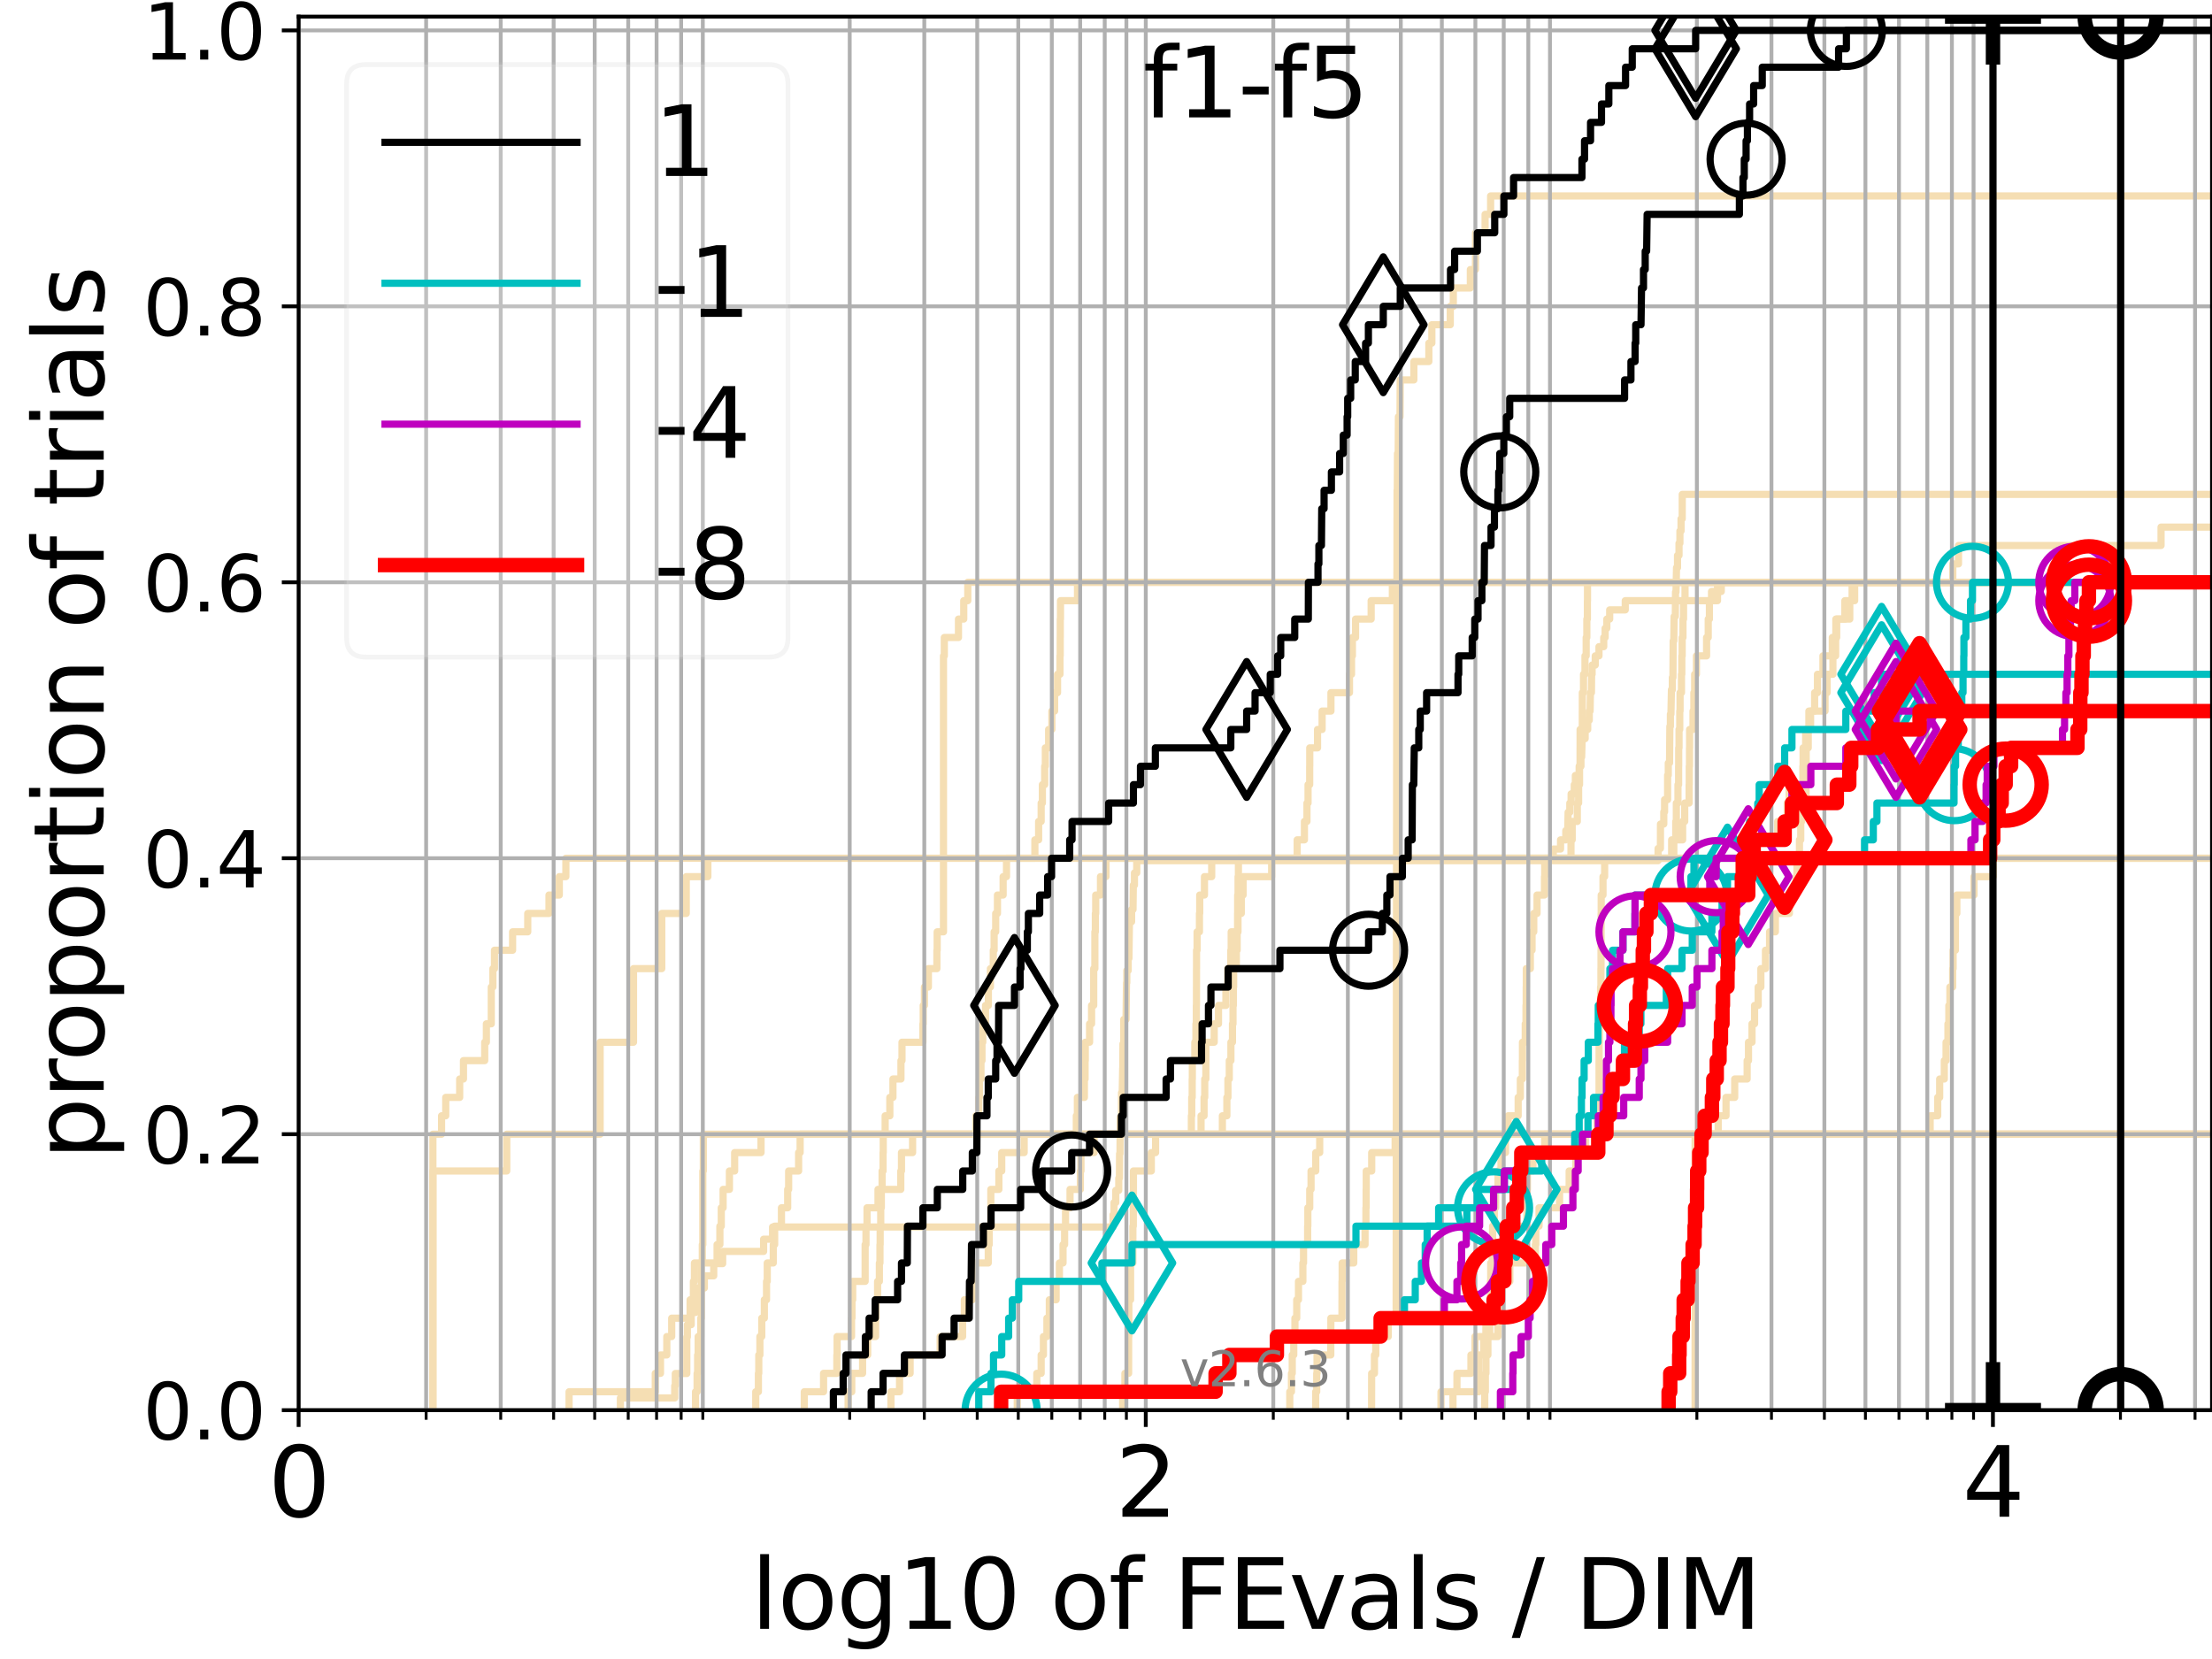 <?xml version="1.0" encoding="utf-8" standalone="no"?>
<!DOCTYPE svg PUBLIC "-//W3C//DTD SVG 1.1//EN"
  "http://www.w3.org/Graphics/SVG/1.1/DTD/svg11.dtd">
<svg xmlns:xlink="http://www.w3.org/1999/xlink" width="460.8pt" height="345.6pt" viewBox="0 0 460.8 345.6" xmlns="http://www.w3.org/2000/svg" version="1.1">
 <defs>
  <style type="text/css">*{stroke-linejoin: round; stroke-linecap: butt}</style>
 </defs>
 <g id="figure_1">
  <g id="patch_1">
   <path d="M 0 345.6 
L 460.8 345.6 
L 460.8 0 
L 0 0 
z
" style="fill: #ffffff"/>
  </g>
  <g id="axes_1">
   <g id="patch_2">
    <path d="M 62.208 293.76 
L 460.8 293.76 
L 460.8 3.456 
L 62.208 3.456 
z
" style="fill: #ffffff"/>
   </g>
   <g id="line2d_1">
    <path d="M 353.119 293.76 
L 353.119 282.263 
L 353.119 282.263 
L 353.119 270.766 
L 353.119 270.766 
L 353.119 259.268 
L 353.119 259.268 
L 353.119 247.771 
L 353.119 247.771 
L 353.119 236.274 
L 353.119 236.274 
L 353.119 236.274 
L 460.8 236.274 
" clip-path="url(#p924a126510)" style="fill: none; stroke: #f5deb3; stroke-width: 1.5; stroke-linecap: square"/>
   </g>
   <g id="line2d_2">
    <path d="M 129.241 293.76 
L 129.241 291.216 
L 140.556 291.216 
L 140.556 288.673 
L 140.679 288.673 
L 140.679 286.129 
L 143.075 286.129 
L 143.075 278.498 
L 143.191 278.498 
L 143.191 275.955 
L 143.993 275.955 
L 143.993 273.411 
L 144.89 273.411 
L 144.89 270.867 
L 145.22 270.867 
L 145.22 268.324 
L 146.728 268.324 
L 146.728 265.78 
L 148.683 265.78 
L 148.683 263.236 
L 150.543 263.236 
L 150.543 260.693 
L 159.075 260.693 
L 159.075 258.149 
L 160.941 258.149 
L 160.941 255.606 
L 231.868 255.606 
L 231.868 253.062 
L 232.073 253.062 
L 232.073 250.518 
L 232.436 250.518 
L 232.436 247.975 
L 233.062 247.975 
L 233.062 245.431 
L 233.195 245.431 
L 233.228 240.344 
L 233.317 240.344 
L 233.372 232.713 
L 233.613 232.713 
L 233.635 227.626 
L 233.777 227.626 
L 233.875 222.538 
L 233.896 222.538 
L 233.929 217.451 
L 234.102 217.451 
L 234.102 212.364 
L 234.574 212.364 
L 234.67 204.733 
L 234.734 204.733 
L 234.734 202.189 
L 235.02 202.189 
L 235.02 199.646 
L 235.178 199.646 
L 235.282 192.015 
L 235.73 192.015 
L 235.73 189.471 
L 236.029 189.471 
L 236.09 184.384 
L 236.326 184.384 
L 236.326 181.84 
L 236.801 181.84 
L 236.801 179.297 
L 345.408 179.297 
L 345.408 176.753 
L 345.894 176.753 
L 345.908 171.666 
L 346.597 171.666 
L 346.597 169.122 
L 346.761 169.122 
L 346.761 166.579 
L 347.393 166.579 
L 347.394 161.491 
L 347.534 161.491 
L 347.534 158.948 
L 347.795 158.948 
L 347.862 151.317 
L 347.975 151.317 
L 347.975 148.773 
L 348.086 148.773 
L 348.192 143.686 
L 348.376 143.686 
L 348.376 141.142 
L 348.501 141.142 
L 348.553 133.512 
L 348.682 133.512 
L 348.749 128.424 
L 349.002 128.424 
L 349.04 123.337 
L 349.144 123.337 
L 349.251 118.25 
L 349.456 118.25 
L 349.456 115.706 
L 349.768 115.706 
L 349.768 113.163 
L 349.956 113.163 
L 349.956 110.619 
L 350.194 110.619 
L 350.194 108.075 
L 350.436 108.075 
L 350.447 102.988 
L 350.447 102.988 
L 460.8 102.988 
L 460.8 102.988 
" clip-path="url(#p924a126510)" style="fill: none; stroke: #f5deb3; stroke-width: 1.5; stroke-linecap: square"/>
   </g>
   <g id="line2d_3">
    <path d="M 309.299 293.76 
L 309.299 289.928 
L 309.426 289.928 
L 309.426 286.095 
L 309.553 286.095 
L 309.553 282.263 
L 309.958 282.263 
L 309.958 278.43 
L 310.335 278.43 
L 310.335 274.598 
L 310.423 274.598 
L 310.423 270.766 
L 310.476 270.766 
L 310.476 266.933 
L 310.543 266.933 
L 310.543 263.101 
L 310.854 263.101 
L 310.854 259.268 
L 310.933 259.268 
L 310.933 255.436 
L 311.297 255.436 
L 311.297 251.604 
L 311.562 251.604 
L 311.562 247.771 
L 312.063 247.771 
L 312.063 243.939 
L 312.684 243.939 
L 312.684 240.106 
L 313.629 240.106 
L 313.629 236.274 
L 313.629 236.274 
L 313.629 236.274 
L 460.8 236.274 
" clip-path="url(#p924a126510)" style="fill: none; stroke: #f5deb3; stroke-width: 1.5; stroke-linecap: square"/>
   </g>
   <g id="line2d_4"/>
   <g id="line2d_5">
    <path d="M 157.434 293.76 
L 157.434 289.928 
L 157.989 289.928 
L 157.989 286.095 
L 158.068 286.095 
L 158.068 282.263 
L 158.302 282.263 
L 158.302 278.43 
L 158.691 278.43 
L 158.691 274.598 
L 159.228 274.598 
L 159.228 270.766 
L 159.682 270.766 
L 159.682 266.933 
L 159.832 266.933 
L 159.832 263.101 
L 161.087 263.101 
L 161.087 259.268 
L 161.376 259.268 
L 161.376 255.436 
L 162.79 255.436 
L 162.79 251.604 
L 164.087 251.604 
L 164.087 247.771 
L 164.288 247.771 
L 164.288 243.939 
L 166.367 243.939 
L 166.367 240.106 
L 166.682 240.106 
L 166.682 236.274 
L 248.184 236.274 
L 248.184 232.442 
L 248.259 232.442 
L 248.259 228.609 
L 248.356 228.609 
L 248.356 224.777 
L 248.385 224.777 
L 248.385 220.944 
L 248.903 220.944 
L 248.903 217.112 
L 249.137 217.112 
L 249.137 213.28 
L 249.217 213.28 
L 249.217 209.447 
L 249.246 209.447 
L 249.246 205.615 
L 249.253 205.615 
L 249.253 201.782 
L 249.261 201.782 
L 249.261 197.95 
L 249.377 197.95 
L 249.377 194.118 
L 249.866 194.118 
L 249.866 190.285 
L 249.924 190.285 
L 249.924 186.453 
L 250.911 186.453 
L 250.911 182.621 
L 252.42 182.621 
L 252.42 178.788 
L 348.234 178.788 
L 348.234 174.956 
L 349.09 174.956 
L 349.09 171.123 
L 349.212 171.123 
L 349.212 167.291 
L 349.551 167.291 
L 349.551 163.459 
L 349.686 163.459 
L 349.686 159.626 
L 349.703 159.626 
L 349.703 155.794 
L 349.772 155.794 
L 349.772 151.961 
L 349.923 151.961 
L 349.923 148.129 
L 349.986 148.129 
L 349.986 144.297 
L 350.282 144.297 
L 350.282 140.464 
L 350.353 140.464 
L 350.353 136.632 
L 350.427 136.632 
L 350.427 132.799 
L 350.593 132.799 
L 350.593 128.967 
L 350.713 128.967 
L 350.713 125.135 
L 351.02 125.135 
L 351.02 121.302 
L 351.02 121.302 
L 351.02 121.302 
L 460.8 121.302 
" clip-path="url(#p924a126510)" style="fill: none; stroke: #f5deb3; stroke-width: 1.5; stroke-linecap: square"/>
   </g>
   <g id="line2d_6">
    <path d="M 118.548 293.76 
L 118.548 289.928 
L 136.504 289.928 
L 136.504 286.095 
L 137.591 286.095 
L 137.591 282.263 
L 138.908 282.263 
L 138.908 278.43 
L 139.93 278.43 
L 139.93 274.598 
L 143.766 274.598 
L 143.766 270.766 
L 144.444 270.766 
L 144.444 266.933 
L 144.667 266.933 
L 144.667 263.101 
L 149.379 263.101 
L 149.379 259.268 
L 149.965 259.268 
L 149.965 255.436 
L 150.255 255.436 
L 150.255 251.604 
L 150.638 251.604 
L 150.638 247.771 
L 151.95 247.771 
L 151.95 243.939 
L 153.04 243.939 
L 153.04 240.106 
L 158.536 240.106 
L 158.536 236.274 
L 224.216 236.274 
L 224.216 232.442 
L 224.439 232.442 
L 224.439 228.609 
L 225.898 228.609 
L 225.898 224.777 
L 226.044 224.777 
L 226.044 220.944 
L 226.084 220.944 
L 226.084 217.112 
L 226.979 217.112 
L 226.979 213.28 
L 227.393 213.28 
L 227.393 209.447 
L 227.84 209.447 
L 227.84 205.615 
L 227.84 205.615 
L 227.84 201.782 
L 228.081 201.782 
L 228.081 197.95 
L 228.081 197.95 
L 228.081 194.118 
L 228.182 194.118 
L 228.182 190.285 
L 228.258 190.285 
L 228.258 186.453 
L 229.251 186.453 
L 229.251 182.621 
L 230.398 182.621 
L 230.398 178.788 
L 230.398 178.788 
L 230.398 178.788 
L 460.8 178.788 
" clip-path="url(#p924a126510)" style="fill: none; stroke: #f5deb3; stroke-width: 1.5; stroke-linecap: square"/>
   </g>
   <g id="line2d_7">
    <path d="M 90.181 293.76 
L 90.181 243.939 
L 105.565 243.939 
L 105.565 236.274 
L 125.017 236.274 
L 125.017 217.112 
L 131.973 217.112 
L 131.973 201.782 
L 137.858 201.782 
L 137.858 190.285 
L 142.959 190.285 
L 142.959 182.621 
L 147.46 182.621 
L 147.46 178.788 
L 323.569 178.788 
L 323.569 176.872 
L 325.092 176.872 
L 325.092 174.956 
L 326.184 174.956 
L 326.184 173.04 
L 326.587 173.04 
L 326.666 169.207 
L 327.021 169.207 
L 327.021 167.291 
L 327.294 167.291 
L 327.294 165.375 
L 327.95 165.375 
L 327.95 163.459 
L 328.178 163.459 
L 328.178 161.542 
L 328.969 161.542 
L 328.969 159.626 
L 329.339 159.626 
L 329.339 157.71 
L 329.486 157.71 
L 329.595 153.878 
L 330.214 153.878 
L 330.214 151.961 
L 330.751 151.961 
L 330.751 150.045 
L 331.07 150.045 
L 331.07 148.129 
L 331.246 148.129 
L 331.31 144.297 
L 331.525 144.297 
L 331.56 140.464 
L 331.664 140.464 
L 331.664 138.548 
L 332.318 138.548 
L 332.318 136.632 
L 333.095 136.632 
L 333.095 134.716 
L 334.086 134.716 
L 334.086 132.799 
L 334.378 132.799 
L 334.378 130.883 
L 334.732 130.883 
L 334.732 128.967 
L 335.326 128.967 
L 335.326 127.051 
L 338.57 127.051 
L 338.57 125.135 
L 356.541 125.135 
L 356.541 123.218 
L 358.572 123.218 
L 358.572 121.302 
L 358.572 121.302 
L 460.8 121.302 
L 460.8 121.302 
" clip-path="url(#p924a126510)" style="fill: none; stroke: #f5deb3; stroke-width: 1.5; stroke-linecap: square"/>
   </g>
   <g id="line2d_8">
    <path d="M 233.864 293.76 
L 233.864 289.928 
L 234.339 289.928 
L 234.339 286.095 
L 235.114 286.095 
L 235.114 282.263 
L 235.114 282.263 
L 235.114 278.43 
L 235.157 278.43 
L 235.157 274.598 
L 235.157 274.598 
L 235.157 270.766 
L 235.522 270.766 
L 235.522 266.933 
L 235.522 266.933 
L 235.522 263.101 
L 235.998 263.101 
L 235.998 259.268 
L 235.998 259.268 
L 235.998 255.436 
L 236.09 255.436 
L 236.09 251.604 
L 236.111 251.604 
L 236.111 247.771 
L 236.111 247.771 
L 236.111 243.939 
L 239.838 243.939 
L 239.838 240.106 
L 240.729 240.106 
L 240.729 236.274 
L 240.729 236.274 
L 240.729 236.274 
L 460.8 236.274 
" clip-path="url(#p924a126510)" style="fill: none; stroke: #f5deb3; stroke-width: 1.5; stroke-linecap: square"/>
   </g>
   <g id="line2d_9">
    <path d="M 144.89 293.76 
L 144.89 289.928 
L 145.22 289.928 
L 145.22 286.095 
L 145.33 286.095 
L 145.33 282.263 
L 145.439 282.263 
L 145.439 278.43 
L 145.981 278.43 
L 145.981 274.598 
L 146.089 274.598 
L 146.089 270.766 
L 146.089 270.766 
L 146.089 266.933 
L 146.089 266.933 
L 146.089 263.101 
L 146.303 263.101 
L 146.303 259.268 
L 146.41 259.268 
L 146.41 255.436 
L 146.41 255.436 
L 146.41 251.604 
L 146.41 251.604 
L 146.41 247.771 
L 146.41 247.771 
L 146.41 243.939 
L 146.516 243.939 
L 146.516 240.106 
L 146.516 240.106 
L 146.516 236.274 
L 203.284 236.274 
L 203.284 232.442 
L 203.906 232.442 
L 203.906 228.609 
L 204.025 228.609 
L 204.025 224.777 
L 204.355 224.777 
L 204.355 220.944 
L 204.566 220.944 
L 204.566 217.112 
L 204.729 217.112 
L 204.729 213.28 
L 205.305 213.28 
L 205.305 209.447 
L 205.896 209.447 
L 205.896 205.615 
L 206.322 205.615 
L 206.322 201.782 
L 206.919 201.782 
L 206.919 197.95 
L 207.094 197.95 
L 207.094 194.118 
L 207.421 194.118 
L 207.421 190.285 
L 207.787 190.285 
L 207.787 186.453 
L 208.97 186.453 
L 208.97 182.621 
L 209.671 182.621 
L 209.671 178.788 
L 215.584 178.788 
L 215.584 174.956 
L 216.364 174.956 
L 216.364 171.123 
L 216.892 171.123 
L 216.892 167.291 
L 217.145 167.291 
L 217.145 163.459 
L 217.629 163.459 
L 217.629 159.626 
L 217.762 159.626 
L 217.762 155.794 
L 218.45 155.794 
L 218.45 151.961 
L 219.127 151.961 
L 219.127 148.129 
L 219.697 148.129 
L 219.697 144.297 
L 220.305 144.297 
L 220.305 140.464 
L 220.813 140.464 
L 220.813 136.632 
L 220.859 136.632 
L 220.859 132.799 
L 220.874 132.799 
L 220.874 128.967 
L 220.92 128.967 
L 220.92 125.135 
L 224.467 125.135 
L 224.467 121.302 
L 224.467 121.302 
L 224.467 121.302 
L 460.8 121.302 
" clip-path="url(#p924a126510)" style="fill: none; stroke: #f5deb3; stroke-width: 1.5; stroke-linecap: square"/>
   </g>
   <g id="line2d_10"/>
   <g id="line2d_11">
    <path d="M 268.683 293.76 
L 268.683 289.928 
L 269.032 289.928 
L 269.032 286.095 
L 269.197 286.095 
L 269.197 282.263 
L 269.515 282.263 
L 269.515 278.43 
L 269.759 278.43 
L 269.759 274.598 
L 270.132 274.598 
L 270.132 270.766 
L 270.497 270.766 
L 270.497 266.933 
L 271.413 266.933 
L 271.413 263.101 
L 271.551 263.101 
L 271.551 259.268 
L 272.407 259.268 
L 272.407 255.436 
L 272.447 255.436 
L 272.447 251.604 
L 272.842 251.604 
L 272.842 247.771 
L 273.116 247.771 
L 273.116 243.939 
L 274.094 243.939 
L 274.094 240.106 
L 274.918 240.106 
L 274.918 236.274 
L 314.168 236.274 
L 314.168 232.442 
L 316.262 232.442 
L 316.262 228.609 
L 316.715 228.609 
L 316.715 224.777 
L 317.134 224.777 
L 317.134 220.944 
L 317.157 220.944 
L 317.157 217.112 
L 317.736 217.112 
L 317.736 213.28 
L 317.894 213.28 
L 317.894 209.447 
L 317.939 209.447 
L 317.939 205.615 
L 317.958 205.615 
L 317.958 201.782 
L 318.801 201.782 
L 318.801 197.95 
L 319.158 197.95 
L 319.158 194.118 
L 319.512 194.118 
L 319.512 190.285 
L 320.194 190.285 
L 320.194 186.453 
L 321.744 186.453 
L 321.744 182.621 
L 321.794 182.621 
L 321.794 178.788 
L 327.264 178.788 
L 327.264 174.956 
L 327.517 174.956 
L 327.517 171.123 
L 328.582 171.123 
L 328.582 167.291 
L 328.854 167.291 
L 328.854 163.459 
L 329.049 163.459 
L 329.049 159.626 
L 329.157 159.626 
L 329.157 155.794 
L 329.163 155.794 
L 329.163 151.961 
L 329.623 151.961 
L 329.623 148.129 
L 329.63 148.129 
L 329.63 144.297 
L 329.872 144.297 
L 329.872 140.464 
L 330.178 140.464 
L 330.178 136.632 
L 330.43 136.632 
L 330.43 132.799 
L 330.567 132.799 
L 330.567 128.967 
L 330.684 128.967 
L 330.684 125.135 
L 330.705 125.135 
L 330.705 121.302 
L 406.806 121.302 
L 406.806 117.47 
L 407.989 117.47 
L 407.989 113.637 
L 450.184 113.637 
L 450.184 109.805 
L 461.8 109.805 
" clip-path="url(#p924a126510)" style="fill: none; stroke: #f5deb3; stroke-width: 1.5; stroke-linecap: square"/>
   </g>
   <g id="line2d_12">
    <path d="M 300.186 293.76 
L 300.186 289.928 
L 303.512 289.928 
L 303.512 286.095 
L 306.426 286.095 
L 306.426 282.263 
L 307.27 282.263 
L 307.27 278.43 
L 312.038 278.43 
L 312.038 274.598 
L 312.37 274.598 
L 312.37 270.766 
L 312.582 270.766 
L 312.582 266.933 
L 314.527 266.933 
L 314.527 263.101 
L 319.841 263.101 
L 319.841 259.268 
L 319.933 259.268 
L 319.933 255.436 
L 320.613 255.436 
L 320.613 251.604 
L 324.886 251.604 
L 324.886 247.771 
L 326.886 247.771 
L 326.886 243.939 
L 328.262 243.939 
L 328.262 240.106 
L 330.264 240.106 
L 330.264 236.274 
L 330.264 236.274 
L 330.264 236.274 
L 460.8 236.274 
" clip-path="url(#p924a126510)" style="fill: none; stroke: #f5deb3; stroke-width: 1.5; stroke-linecap: square"/>
   </g>
   <g id="line2d_13">
    <path d="M 90.181 293.76 
L 90.181 289.928 
L 90.181 289.928 
L 90.181 286.095 
L 90.181 286.095 
L 90.181 282.263 
L 90.181 282.263 
L 90.181 278.43 
L 90.181 278.43 
L 90.181 274.598 
L 90.181 274.598 
L 90.181 270.766 
L 90.181 270.766 
L 90.181 266.933 
L 90.181 266.933 
L 90.181 263.101 
L 90.181 263.101 
L 90.181 259.268 
L 90.181 259.268 
L 90.181 255.436 
L 90.181 255.436 
L 90.181 251.604 
L 90.181 251.604 
L 90.181 247.771 
L 90.181 247.771 
L 90.181 243.939 
L 90.181 243.939 
L 90.181 240.106 
L 90.181 240.106 
L 90.181 236.274 
L 91.985 236.274 
L 91.985 232.442 
L 92.856 232.442 
L 92.856 228.609 
L 95.758 228.609 
L 95.758 224.777 
L 96.548 224.777 
L 96.548 220.944 
L 100.974 220.944 
L 100.974 217.112 
L 101.321 217.112 
L 101.321 213.28 
L 102.343 213.28 
L 102.343 209.447 
L 102.343 209.447 
L 102.343 205.615 
L 102.678 205.615 
L 102.678 201.782 
L 103.01 201.782 
L 103.01 197.95 
L 106.782 197.95 
L 106.782 194.118 
L 109.941 194.118 
L 109.941 190.285 
L 114.363 190.285 
L 114.363 186.453 
L 116.513 186.453 
L 116.513 182.621 
L 117.881 182.621 
L 117.881 178.788 
L 363.326 178.788 
L 363.326 174.956 
L 370.319 174.956 
L 370.319 171.123 
L 372.314 171.123 
L 372.314 167.291 
L 372.708 167.291 
L 372.708 163.459 
L 375.568 163.459 
L 375.568 159.626 
L 375.617 159.626 
L 375.617 155.794 
L 376.152 155.794 
L 376.152 151.961 
L 377.176 151.961 
L 377.176 148.129 
L 380.188 148.129 
L 380.188 144.297 
L 380.623 144.297 
L 380.623 140.464 
L 381.828 140.464 
L 381.828 136.632 
L 382.4 136.632 
L 382.4 132.799 
L 382.441 132.799 
L 382.441 128.967 
L 385.34 128.967 
L 385.34 125.135 
L 385.83 125.135 
L 385.83 121.302 
L 385.83 121.302 
L 385.83 121.302 
L 460.8 121.302 
" clip-path="url(#p924a126510)" style="fill: none; stroke: #f5deb3; stroke-width: 1.5; stroke-linecap: square"/>
   </g>
   <g id="line2d_14">
    <path d="M 302.681 293.76 
L 302.681 289.928 
L 308.059 289.928 
L 308.059 286.095 
L 308.074 286.095 
L 308.074 282.263 
L 309.083 282.263 
L 309.083 278.43 
L 309.539 278.43 
L 309.539 274.598 
L 310.487 274.598 
L 310.487 270.766 
L 312.368 270.766 
L 312.368 266.933 
L 313.188 266.933 
L 313.188 263.101 
L 313.583 263.101 
L 313.583 259.268 
L 314.074 259.268 
L 314.074 255.436 
L 318.08 255.436 
L 318.08 251.604 
L 318.127 251.604 
L 318.127 247.771 
L 318.184 247.771 
L 318.184 243.939 
L 319.335 243.939 
L 319.335 240.106 
L 321.8 240.106 
L 321.8 236.274 
L 402.088 236.274 
L 402.088 232.442 
L 403.662 232.442 
L 403.662 228.609 
L 404.069 228.609 
L 404.069 224.777 
L 405.035 224.777 
L 405.035 220.944 
L 405.399 220.944 
L 405.399 217.112 
L 405.793 217.112 
L 405.793 213.28 
L 405.982 213.28 
L 405.982 209.447 
L 406.205 209.447 
L 406.205 205.615 
L 406.777 205.615 
L 406.777 201.782 
L 406.868 201.782 
L 406.868 197.95 
L 407.351 197.95 
L 407.351 194.118 
L 407.359 194.118 
L 407.359 190.285 
L 407.643 190.285 
L 407.643 186.453 
L 411.222 186.453 
L 411.222 182.621 
L 415.233 182.621 
L 415.233 178.788 
L 461.8 178.788 
" clip-path="url(#p924a126510)" style="fill: none; stroke: #f5deb3; stroke-width: 1.5; stroke-linecap: square"/>
   </g>
   <g id="line2d_15">
    <path d="M 285.722 293.76 
L 285.739 286.095 
L 286.323 286.095 
L 286.323 282.263 
L 286.599 282.263 
L 286.599 278.43 
L 289.195 278.43 
L 289.195 274.598 
L 290.844 274.598 
L 290.952 151.961 
L 290.959 151.961 
L 291.033 102.14 
L 291.084 102.14 
L 291.126 94.475 
L 291.269 94.475 
L 291.318 86.811 
L 291.646 86.811 
L 291.69 79.146 
L 294.532 79.146 
L 294.532 75.313 
L 297.654 75.313 
L 297.654 71.481 
L 298.282 71.481 
L 298.282 67.649 
L 302.116 67.649 
L 302.116 63.816 
L 302.751 63.816 
L 302.751 59.984 
L 306.304 59.984 
L 306.304 56.151 
L 307.366 56.151 
L 307.393 48.487 
L 309.37 48.487 
L 309.37 44.654 
L 310.523 44.654 
L 310.523 40.822 
L 310.523 40.822 
L 460.8 40.822 
L 460.8 40.822 
" clip-path="url(#p924a126510)" style="fill: none; stroke: #f5deb3; stroke-width: 1.5; stroke-linecap: square"/>
   </g>
   <g id="line2d_16">
    <path d="M 185.6 293.76 
L 185.6 289.928 
L 187.394 289.928 
L 187.394 286.095 
L 189.595 286.095 
L 189.595 282.263 
L 195.851 282.263 
L 195.851 278.43 
L 200.533 278.43 
L 200.533 274.598 
L 200.894 274.598 
L 200.894 270.766 
L 202.578 270.766 
L 202.578 266.933 
L 202.602 266.933 
L 202.602 263.101 
L 205.873 263.101 
L 205.873 259.268 
L 206.076 259.268 
L 206.076 255.436 
L 206.389 255.436 
L 206.389 251.604 
L 206.411 251.604 
L 206.411 247.771 
L 208.086 247.771 
L 208.086 243.939 
L 208.678 243.939 
L 208.678 240.106 
L 213.35 240.106 
L 213.35 236.274 
L 250.201 236.274 
L 250.201 232.442 
L 250.828 232.442 
L 250.828 228.609 
L 250.967 228.609 
L 250.967 224.777 
L 251.203 224.777 
L 251.203 220.944 
L 251.209 220.944 
L 251.209 217.112 
L 252.939 217.112 
L 252.939 213.28 
L 253.833 213.28 
L 253.833 209.447 
L 255.382 209.447 
L 255.382 205.615 
L 255.765 205.615 
L 255.765 201.782 
L 256.397 201.782 
L 256.397 197.95 
L 256.482 197.95 
L 256.482 194.118 
L 257.895 194.118 
L 257.895 190.285 
L 258.585 190.285 
L 258.585 186.453 
L 258.959 186.453 
L 258.959 182.621 
L 264.908 182.621 
L 264.908 178.788 
L 270.224 178.788 
L 270.224 174.956 
L 271.734 174.956 
L 271.734 171.123 
L 272.264 171.123 
L 272.264 167.291 
L 272.491 167.291 
L 272.491 163.459 
L 272.83 163.459 
L 272.83 159.626 
L 272.846 159.626 
L 272.846 155.794 
L 274.469 155.794 
L 274.469 151.961 
L 275.421 151.961 
L 275.421 148.129 
L 277.261 148.129 
L 277.261 144.297 
L 281.121 144.297 
L 281.121 140.464 
L 281.549 140.464 
L 281.549 136.632 
L 281.727 136.632 
L 281.727 132.799 
L 282.389 132.799 
L 282.389 128.967 
L 285.637 128.967 
L 285.637 125.135 
L 290.055 125.135 
L 290.055 121.302 
L 290.055 121.302 
L 290.055 121.302 
L 460.8 121.302 
" clip-path="url(#p924a126510)" style="fill: none; stroke: #f5deb3; stroke-width: 1.5; stroke-linecap: square"/>
   </g>
   <g id="line2d_17">
    <path d="M 274.079 293.76 
L 274.079 289.928 
L 274.295 289.928 
L 274.295 286.095 
L 274.363 286.095 
L 274.363 282.263 
L 277.229 282.263 
L 277.229 278.43 
L 277.24 278.43 
L 277.24 274.598 
L 279.558 274.598 
L 279.558 270.766 
L 279.564 270.766 
L 279.564 266.933 
L 279.597 266.933 
L 279.597 263.101 
L 282.013 263.101 
L 282.013 259.268 
L 284.364 259.268 
L 284.364 255.436 
L 284.547 255.436 
L 284.547 251.604 
L 284.593 251.604 
L 284.593 247.771 
L 284.614 247.771 
L 284.614 243.939 
L 285.75 243.939 
L 285.75 240.106 
L 290.632 240.106 
L 290.632 236.274 
L 357.931 236.274 
L 357.931 232.442 
L 359.562 232.442 
L 359.562 228.609 
L 361.369 228.609 
L 361.369 224.777 
L 363.962 224.777 
L 363.962 220.944 
L 364.242 220.944 
L 364.242 217.112 
L 364.977 217.112 
L 364.977 213.28 
L 365.508 213.28 
L 365.508 209.447 
L 366.261 209.447 
L 366.261 205.615 
L 366.822 205.615 
L 366.822 201.782 
L 367.78 201.782 
L 367.78 197.95 
L 368.633 197.95 
L 368.633 194.118 
L 369.844 194.118 
L 369.844 190.285 
L 372.767 190.285 
L 372.767 186.453 
L 374.157 186.453 
L 374.157 182.621 
L 374.345 182.621 
L 374.345 178.788 
L 374.861 178.788 
L 374.861 174.956 
L 375.128 174.956 
L 375.128 171.123 
L 375.322 171.123 
L 375.322 167.291 
L 376.227 167.291 
L 376.227 163.459 
L 376.232 163.459 
L 376.232 159.626 
L 376.254 159.626 
L 376.254 155.794 
L 376.688 155.794 
L 376.688 151.961 
L 376.823 151.961 
L 376.823 148.129 
L 378.021 148.129 
L 378.021 144.297 
L 378.612 144.297 
L 378.612 140.464 
L 379.75 140.464 
L 379.75 136.632 
L 381.7 136.632 
L 381.7 132.799 
L 382.614 132.799 
L 382.614 128.967 
L 384.318 128.967 
L 384.318 125.135 
L 386.361 125.135 
L 386.361 121.302 
L 386.361 121.302 
L 386.361 121.302 
L 460.8 121.302 
" clip-path="url(#p924a126510)" style="fill: none; stroke: #f5deb3; stroke-width: 1.5; stroke-linecap: square"/>
   </g>
   <g id="line2d_18">
    <path d="M 211.913 293.76 
L 211.913 289.928 
L 215.985 289.928 
L 215.985 286.095 
L 216.892 286.095 
L 216.892 282.263 
L 217.363 282.263 
L 217.363 278.43 
L 218.091 278.43 
L 218.091 274.598 
L 218.596 274.598 
L 218.596 270.766 
L 220.01 270.766 
L 220.01 266.933 
L 220.69 266.933 
L 220.69 263.101 
L 221.449 263.101 
L 221.449 259.268 
L 221.778 259.268 
L 221.778 255.436 
L 221.971 255.436 
L 221.971 251.604 
L 222.908 251.604 
L 222.908 247.771 
L 225.059 247.771 
L 225.059 243.939 
L 225.182 243.939 
L 225.182 240.106 
L 227.929 240.106 
L 227.929 236.274 
L 254.644 236.274 
L 254.644 232.442 
L 255.58 232.442 
L 255.58 228.609 
L 255.801 228.609 
L 255.801 224.777 
L 256.082 224.777 
L 256.082 220.944 
L 256.422 220.944 
L 256.422 217.112 
L 256.746 217.112 
L 256.746 213.28 
L 256.859 213.28 
L 256.859 209.447 
L 256.937 209.447 
L 256.937 205.615 
L 256.99 205.615 
L 256.99 201.782 
L 257.551 201.782 
L 257.551 197.95 
L 257.72 197.95 
L 257.72 194.118 
L 257.813 194.118 
L 257.813 190.285 
L 257.831 190.285 
L 257.831 186.453 
L 257.912 186.453 
L 257.912 182.621 
L 257.987 182.621 
L 257.987 178.788 
L 257.987 178.788 
L 257.987 178.788 
L 460.8 178.788 
" clip-path="url(#p924a126510)" style="fill: none; stroke: #f5deb3; stroke-width: 1.5; stroke-linecap: square"/>
   </g>
   <g id="line2d_19">
    <path d="M 167.55 293.76 
L 167.55 289.928 
L 171.563 289.928 
L 171.563 286.095 
L 174.332 286.095 
L 174.332 282.263 
L 174.383 282.263 
L 174.383 278.43 
L 177.391 278.43 
L 177.391 274.598 
L 177.486 274.598 
L 177.486 270.766 
L 177.628 270.766 
L 177.628 266.933 
L 180.224 266.933 
L 180.224 263.101 
L 180.224 263.101 
L 180.224 259.268 
L 180.4 259.268 
L 180.4 255.436 
L 180.619 255.436 
L 180.619 251.604 
L 182.904 251.604 
L 182.904 247.771 
L 187.649 247.771 
L 187.649 243.939 
L 187.794 243.939 
L 187.794 240.106 
L 190.109 240.106 
L 190.109 236.274 
L 332.718 236.274 
L 332.718 232.442 
L 332.974 232.442 
L 332.974 228.609 
L 333.113 228.609 
L 333.113 224.777 
L 333.114 224.777 
L 333.114 220.944 
L 333.122 220.944 
L 333.122 217.112 
L 333.184 217.112 
L 333.184 213.28 
L 333.315 213.28 
L 333.315 209.447 
L 333.427 209.447 
L 333.427 205.615 
L 333.503 205.615 
L 333.503 201.782 
L 333.522 201.782 
L 333.522 197.95 
L 333.539 197.95 
L 333.539 194.118 
L 333.54 194.118 
L 333.54 190.285 
L 333.561 190.285 
L 333.561 186.453 
L 333.934 186.453 
L 333.934 182.621 
L 334.276 182.621 
L 334.276 178.788 
L 348.688 178.788 
L 348.688 174.956 
L 350.524 174.956 
L 350.524 171.123 
L 350.959 171.123 
L 350.959 167.291 
L 351.874 167.291 
L 351.874 163.459 
L 351.903 163.459 
L 351.903 159.626 
L 351.953 159.626 
L 351.953 155.794 
L 351.977 155.794 
L 351.977 151.961 
L 352.684 151.961 
L 352.684 148.129 
L 352.865 148.129 
L 352.865 144.297 
L 353.029 144.297 
L 353.029 140.464 
L 353.397 140.464 
L 353.397 136.632 
L 355.514 136.632 
L 355.514 132.799 
L 355.854 132.799 
L 355.854 128.967 
L 356.101 128.967 
L 356.101 125.135 
L 357.788 125.135 
L 357.788 121.302 
L 357.788 121.302 
L 357.788 121.302 
L 460.8 121.302 
" clip-path="url(#p924a126510)" style="fill: none; stroke: #f5deb3; stroke-width: 1.5; stroke-linecap: square"/>
   </g>
   <g id="line2d_20">
    <path d="M 176.673 293.76 
L 176.673 289.928 
L 177.439 289.928 
L 177.439 286.095 
L 179.692 286.095 
L 179.692 282.263 
L 180.749 282.263 
L 180.749 278.43 
L 182.408 278.43 
L 182.408 274.598 
L 182.491 274.598 
L 182.491 270.766 
L 182.821 270.766 
L 182.821 266.933 
L 183.19 266.933 
L 183.19 263.101 
L 183.312 263.101 
L 183.312 259.268 
L 183.353 259.268 
L 183.353 255.436 
L 183.474 255.436 
L 183.474 251.604 
L 183.596 251.604 
L 183.596 247.771 
L 183.757 247.771 
L 183.757 243.939 
L 183.957 243.939 
L 183.957 240.106 
L 183.997 240.106 
L 183.997 236.274 
L 184.394 236.274 
L 184.394 232.442 
L 185.369 232.442 
L 185.369 228.609 
L 186.018 228.609 
L 186.018 224.777 
L 187.686 224.777 
L 187.686 220.944 
L 187.902 220.944 
L 187.902 217.112 
L 192.26 217.112 
L 192.26 213.28 
L 192.324 213.28 
L 192.324 209.447 
L 192.58 209.447 
L 192.58 205.615 
L 193.401 205.615 
L 193.401 201.782 
L 195.171 201.782 
L 195.171 197.95 
L 195.23 197.95 
L 195.23 194.118 
L 196.547 194.118 
L 196.547 190.285 
L 196.547 190.285 
L 196.547 186.453 
L 196.547 186.453 
L 196.547 182.621 
L 196.547 182.621 
L 196.547 178.788 
L 196.547 178.788 
L 196.547 174.956 
L 196.547 174.956 
L 196.547 171.123 
L 196.547 171.123 
L 196.547 167.291 
L 196.547 167.291 
L 196.547 163.459 
L 196.547 163.459 
L 196.547 159.626 
L 196.547 159.626 
L 196.547 155.794 
L 196.547 155.794 
L 196.547 151.961 
L 196.547 151.961 
L 196.547 148.129 
L 196.547 148.129 
L 196.547 144.297 
L 196.547 144.297 
L 196.547 140.464 
L 196.547 140.464 
L 196.547 136.632 
L 196.72 136.632 
L 196.72 132.799 
L 199.668 132.799 
L 199.668 128.967 
L 200.766 128.967 
L 200.766 125.135 
L 201.607 125.135 
L 201.607 121.302 
L 201.607 121.302 
L 201.607 121.302 
L 460.8 121.302 
" clip-path="url(#p924a126510)" style="fill: none; stroke: #f5deb3; stroke-width: 1.5; stroke-linecap: square"/>
   </g>
   <g id="matplotlib.axis_1">
    <g id="xtick_1">
     <g id="line2d_21">
      <path d="M 62.208 293.76 
L 62.208 3.456 
" clip-path="url(#p924a126510)" style="fill: none; stroke: #b0b0b0; stroke-width: 0.8; stroke-linecap: square"/>
     </g>
     <g id="line2d_22">
      <defs>
       <path id="me5764f06f7" d="M 0 0 
L 0 3.5 
" style="stroke: #000000; stroke-width: 0.8"/>
      </defs>
      <g>
       <use xlink:href="#me5764f06f7" x="62.208" y="293.76" style="stroke: #000000; stroke-width: 0.8"/>
      </g>
     </g>
     <g id="text_1">
      <!-- 0 -->
      <g transform="translate(55.846 315.957) scale(0.2 -0.2)">
       <defs>
        <path id="DejaVuSans-30" d="M 2034 4250 
Q 1547 4250 1301 3770 
Q 1056 3291 1056 2328 
Q 1056 1369 1301 889 
Q 1547 409 2034 409 
Q 2525 409 2770 889 
Q 3016 1369 3016 2328 
Q 3016 3291 2770 3770 
Q 2525 4250 2034 4250 
z
M 2034 4750 
Q 2819 4750 3233 4129 
Q 3647 3509 3647 2328 
Q 3647 1150 3233 529 
Q 2819 -91 2034 -91 
Q 1250 -91 836 529 
Q 422 1150 422 2328 
Q 422 3509 836 4129 
Q 1250 4750 2034 4750 
z
" transform="scale(0.016)"/>
       </defs>
       <use xlink:href="#DejaVuSans-30"/>
      </g>
     </g>
    </g>
    <g id="xtick_2">
     <g id="line2d_23">
      <path d="M 238.687 293.76 
L 238.687 3.456 
" clip-path="url(#p924a126510)" style="fill: none; stroke: #b0b0b0; stroke-width: 0.8; stroke-linecap: square"/>
     </g>
     <g id="line2d_24">
      <g>
       <use xlink:href="#me5764f06f7" x="238.687" y="293.76" style="stroke: #000000; stroke-width: 0.8"/>
      </g>
     </g>
     <g id="text_2">
      <!-- 2 -->
      <g transform="translate(232.324 315.957) scale(0.2 -0.2)">
       <defs>
        <path id="DejaVuSans-32" d="M 1228 531 
L 3431 531 
L 3431 0 
L 469 0 
L 469 531 
Q 828 903 1448 1529 
Q 2069 2156 2228 2338 
Q 2531 2678 2651 2914 
Q 2772 3150 2772 3378 
Q 2772 3750 2511 3984 
Q 2250 4219 1831 4219 
Q 1534 4219 1204 4116 
Q 875 4013 500 3803 
L 500 4441 
Q 881 4594 1212 4672 
Q 1544 4750 1819 4750 
Q 2544 4750 2975 4387 
Q 3406 4025 3406 3419 
Q 3406 3131 3298 2873 
Q 3191 2616 2906 2266 
Q 2828 2175 2409 1742 
Q 1991 1309 1228 531 
z
" transform="scale(0.016)"/>
       </defs>
       <use xlink:href="#DejaVuSans-32"/>
      </g>
     </g>
    </g>
    <g id="xtick_3">
     <g id="line2d_25">
      <path d="M 415.165 293.76 
L 415.165 3.456 
" clip-path="url(#p924a126510)" style="fill: none; stroke: #b0b0b0; stroke-width: 0.8; stroke-linecap: square"/>
     </g>
     <g id="line2d_26">
      <g>
       <use xlink:href="#me5764f06f7" x="415.165" y="293.76" style="stroke: #000000; stroke-width: 0.8"/>
      </g>
     </g>
     <g id="text_3">
      <!-- 4 -->
      <g transform="translate(408.803 315.957) scale(0.2 -0.2)">
       <defs>
        <path id="DejaVuSans-34" d="M 2419 4116 
L 825 1625 
L 2419 1625 
L 2419 4116 
z
M 2253 4666 
L 3047 4666 
L 3047 1625 
L 3713 1625 
L 3713 1100 
L 3047 1100 
L 3047 0 
L 2419 0 
L 2419 1100 
L 313 1100 
L 313 1709 
L 2253 4666 
z
" transform="scale(0.016)"/>
       </defs>
       <use xlink:href="#DejaVuSans-34"/>
      </g>
     </g>
    </g>
    <g id="xtick_4">
     <g id="line2d_27">
      <path d="M 88.771 293.76 
L 88.771 3.456 
" clip-path="url(#p924a126510)" style="fill: none; stroke: #b0b0b0; stroke-width: 0.8; stroke-linecap: square"/>
     </g>
     <g id="line2d_28">
      <defs>
       <path id="m1742c04990" d="M 0 0 
L 0 2 
" style="stroke: #000000; stroke-width: 0.6"/>
      </defs>
      <g>
       <use xlink:href="#m1742c04990" x="88.771" y="293.76" style="stroke: #000000; stroke-width: 0.6"/>
      </g>
     </g>
    </g>
    <g id="xtick_5">
     <g id="line2d_29">
      <path d="M 104.309 293.76 
L 104.309 3.456 
" clip-path="url(#p924a126510)" style="fill: none; stroke: #b0b0b0; stroke-width: 0.8; stroke-linecap: square"/>
     </g>
     <g id="line2d_30">
      <g>
       <use xlink:href="#m1742c04990" x="104.309" y="293.76" style="stroke: #000000; stroke-width: 0.6"/>
      </g>
     </g>
    </g>
    <g id="xtick_6">
     <g id="line2d_31">
      <path d="M 115.333 293.76 
L 115.333 3.456 
" clip-path="url(#p924a126510)" style="fill: none; stroke: #b0b0b0; stroke-width: 0.8; stroke-linecap: square"/>
     </g>
     <g id="line2d_32">
      <g>
       <use xlink:href="#m1742c04990" x="115.333" y="293.76" style="stroke: #000000; stroke-width: 0.6"/>
      </g>
     </g>
    </g>
    <g id="xtick_7">
     <g id="line2d_33">
      <path d="M 123.885 293.76 
L 123.885 3.456 
" clip-path="url(#p924a126510)" style="fill: none; stroke: #b0b0b0; stroke-width: 0.8; stroke-linecap: square"/>
     </g>
     <g id="line2d_34">
      <g>
       <use xlink:href="#m1742c04990" x="123.885" y="293.76" style="stroke: #000000; stroke-width: 0.6"/>
      </g>
     </g>
    </g>
    <g id="xtick_8">
     <g id="line2d_35">
      <path d="M 130.871 293.76 
L 130.871 3.456 
" clip-path="url(#p924a126510)" style="fill: none; stroke: #b0b0b0; stroke-width: 0.8; stroke-linecap: square"/>
     </g>
     <g id="line2d_36">
      <g>
       <use xlink:href="#m1742c04990" x="130.871" y="293.76" style="stroke: #000000; stroke-width: 0.6"/>
      </g>
     </g>
    </g>
    <g id="xtick_9">
     <g id="line2d_37">
      <path d="M 136.779 293.76 
L 136.779 3.456 
" clip-path="url(#p924a126510)" style="fill: none; stroke: #b0b0b0; stroke-width: 0.8; stroke-linecap: square"/>
     </g>
     <g id="line2d_38">
      <g>
       <use xlink:href="#m1742c04990" x="136.779" y="293.76" style="stroke: #000000; stroke-width: 0.6"/>
      </g>
     </g>
    </g>
    <g id="xtick_10">
     <g id="line2d_39">
      <path d="M 141.896 293.76 
L 141.896 3.456 
" clip-path="url(#p924a126510)" style="fill: none; stroke: #b0b0b0; stroke-width: 0.8; stroke-linecap: square"/>
     </g>
     <g id="line2d_40">
      <g>
       <use xlink:href="#m1742c04990" x="141.896" y="293.76" style="stroke: #000000; stroke-width: 0.6"/>
      </g>
     </g>
    </g>
    <g id="xtick_11">
     <g id="line2d_41">
      <path d="M 146.41 293.76 
L 146.41 3.456 
" clip-path="url(#p924a126510)" style="fill: none; stroke: #b0b0b0; stroke-width: 0.8; stroke-linecap: square"/>
     </g>
     <g id="line2d_42">
      <g>
       <use xlink:href="#m1742c04990" x="146.41" y="293.76" style="stroke: #000000; stroke-width: 0.6"/>
      </g>
     </g>
    </g>
    <g id="xtick_12">
     <g id="line2d_43">
      <path d="M 177.01 293.76 
L 177.01 3.456 
" clip-path="url(#p924a126510)" style="fill: none; stroke: #b0b0b0; stroke-width: 0.8; stroke-linecap: square"/>
     </g>
     <g id="line2d_44">
      <g>
       <use xlink:href="#m1742c04990" x="177.01" y="293.76" style="stroke: #000000; stroke-width: 0.6"/>
      </g>
     </g>
    </g>
    <g id="xtick_13">
     <g id="line2d_45">
      <path d="M 192.548 293.76 
L 192.548 3.456 
" clip-path="url(#p924a126510)" style="fill: none; stroke: #b0b0b0; stroke-width: 0.8; stroke-linecap: square"/>
     </g>
     <g id="line2d_46">
      <g>
       <use xlink:href="#m1742c04990" x="192.548" y="293.76" style="stroke: #000000; stroke-width: 0.6"/>
      </g>
     </g>
    </g>
    <g id="xtick_14">
     <g id="line2d_47">
      <path d="M 203.573 293.76 
L 203.573 3.456 
" clip-path="url(#p924a126510)" style="fill: none; stroke: #b0b0b0; stroke-width: 0.8; stroke-linecap: square"/>
     </g>
     <g id="line2d_48">
      <g>
       <use xlink:href="#m1742c04990" x="203.573" y="293.76" style="stroke: #000000; stroke-width: 0.6"/>
      </g>
     </g>
    </g>
    <g id="xtick_15">
     <g id="line2d_49">
      <path d="M 212.124 293.76 
L 212.124 3.456 
" clip-path="url(#p924a126510)" style="fill: none; stroke: #b0b0b0; stroke-width: 0.8; stroke-linecap: square"/>
     </g>
     <g id="line2d_50">
      <g>
       <use xlink:href="#m1742c04990" x="212.124" y="293.76" style="stroke: #000000; stroke-width: 0.6"/>
      </g>
     </g>
    </g>
    <g id="xtick_16">
     <g id="line2d_51">
      <path d="M 219.111 293.76 
L 219.111 3.456 
" clip-path="url(#p924a126510)" style="fill: none; stroke: #b0b0b0; stroke-width: 0.8; stroke-linecap: square"/>
     </g>
     <g id="line2d_52">
      <g>
       <use xlink:href="#m1742c04990" x="219.111" y="293.76" style="stroke: #000000; stroke-width: 0.6"/>
      </g>
     </g>
    </g>
    <g id="xtick_17">
     <g id="line2d_53">
      <path d="M 225.018 293.76 
L 225.018 3.456 
" clip-path="url(#p924a126510)" style="fill: none; stroke: #b0b0b0; stroke-width: 0.8; stroke-linecap: square"/>
     </g>
     <g id="line2d_54">
      <g>
       <use xlink:href="#m1742c04990" x="225.018" y="293.76" style="stroke: #000000; stroke-width: 0.6"/>
      </g>
     </g>
    </g>
    <g id="xtick_18">
     <g id="line2d_55">
      <path d="M 230.135 293.76 
L 230.135 3.456 
" clip-path="url(#p924a126510)" style="fill: none; stroke: #b0b0b0; stroke-width: 0.8; stroke-linecap: square"/>
     </g>
     <g id="line2d_56">
      <g>
       <use xlink:href="#m1742c04990" x="230.135" y="293.76" style="stroke: #000000; stroke-width: 0.6"/>
      </g>
     </g>
    </g>
    <g id="xtick_19">
     <g id="line2d_57">
      <path d="M 234.649 293.76 
L 234.649 3.456 
" clip-path="url(#p924a126510)" style="fill: none; stroke: #b0b0b0; stroke-width: 0.8; stroke-linecap: square"/>
     </g>
     <g id="line2d_58">
      <g>
       <use xlink:href="#m1742c04990" x="234.649" y="293.76" style="stroke: #000000; stroke-width: 0.6"/>
      </g>
     </g>
    </g>
    <g id="xtick_20">
     <g id="line2d_59">
      <path d="M 265.249 293.76 
L 265.249 3.456 
" clip-path="url(#p924a126510)" style="fill: none; stroke: #b0b0b0; stroke-width: 0.8; stroke-linecap: square"/>
     </g>
     <g id="line2d_60">
      <g>
       <use xlink:href="#m1742c04990" x="265.249" y="293.76" style="stroke: #000000; stroke-width: 0.6"/>
      </g>
     </g>
    </g>
    <g id="xtick_21">
     <g id="line2d_61">
      <path d="M 280.787 293.76 
L 280.787 3.456 
" clip-path="url(#p924a126510)" style="fill: none; stroke: #b0b0b0; stroke-width: 0.8; stroke-linecap: square"/>
     </g>
     <g id="line2d_62">
      <g>
       <use xlink:href="#m1742c04990" x="280.787" y="293.76" style="stroke: #000000; stroke-width: 0.6"/>
      </g>
     </g>
    </g>
    <g id="xtick_22">
     <g id="line2d_63">
      <path d="M 291.812 293.76 
L 291.812 3.456 
" clip-path="url(#p924a126510)" style="fill: none; stroke: #b0b0b0; stroke-width: 0.8; stroke-linecap: square"/>
     </g>
     <g id="line2d_64">
      <g>
       <use xlink:href="#m1742c04990" x="291.812" y="293.76" style="stroke: #000000; stroke-width: 0.6"/>
      </g>
     </g>
    </g>
    <g id="xtick_23">
     <g id="line2d_65">
      <path d="M 300.363 293.76 
L 300.363 3.456 
" clip-path="url(#p924a126510)" style="fill: none; stroke: #b0b0b0; stroke-width: 0.8; stroke-linecap: square"/>
     </g>
     <g id="line2d_66">
      <g>
       <use xlink:href="#m1742c04990" x="300.363" y="293.76" style="stroke: #000000; stroke-width: 0.6"/>
      </g>
     </g>
    </g>
    <g id="xtick_24">
     <g id="line2d_67">
      <path d="M 307.35 293.76 
L 307.35 3.456 
" clip-path="url(#p924a126510)" style="fill: none; stroke: #b0b0b0; stroke-width: 0.8; stroke-linecap: square"/>
     </g>
     <g id="line2d_68">
      <g>
       <use xlink:href="#m1742c04990" x="307.35" y="293.76" style="stroke: #000000; stroke-width: 0.6"/>
      </g>
     </g>
    </g>
    <g id="xtick_25">
     <g id="line2d_69">
      <path d="M 313.257 293.76 
L 313.257 3.456 
" clip-path="url(#p924a126510)" style="fill: none; stroke: #b0b0b0; stroke-width: 0.8; stroke-linecap: square"/>
     </g>
     <g id="line2d_70">
      <g>
       <use xlink:href="#m1742c04990" x="313.257" y="293.76" style="stroke: #000000; stroke-width: 0.6"/>
      </g>
     </g>
    </g>
    <g id="xtick_26">
     <g id="line2d_71">
      <path d="M 318.375 293.76 
L 318.375 3.456 
" clip-path="url(#p924a126510)" style="fill: none; stroke: #b0b0b0; stroke-width: 0.8; stroke-linecap: square"/>
     </g>
     <g id="line2d_72">
      <g>
       <use xlink:href="#m1742c04990" x="318.375" y="293.76" style="stroke: #000000; stroke-width: 0.6"/>
      </g>
     </g>
    </g>
    <g id="xtick_27">
     <g id="line2d_73">
      <path d="M 322.888 293.76 
L 322.888 3.456 
" clip-path="url(#p924a126510)" style="fill: none; stroke: #b0b0b0; stroke-width: 0.8; stroke-linecap: square"/>
     </g>
     <g id="line2d_74">
      <g>
       <use xlink:href="#m1742c04990" x="322.888" y="293.76" style="stroke: #000000; stroke-width: 0.6"/>
      </g>
     </g>
    </g>
    <g id="xtick_28">
     <g id="line2d_75">
      <path d="M 353.488 293.76 
L 353.488 3.456 
" clip-path="url(#p924a126510)" style="fill: none; stroke: #b0b0b0; stroke-width: 0.8; stroke-linecap: square"/>
     </g>
     <g id="line2d_76">
      <g>
       <use xlink:href="#m1742c04990" x="353.488" y="293.76" style="stroke: #000000; stroke-width: 0.6"/>
      </g>
     </g>
    </g>
    <g id="xtick_29">
     <g id="line2d_77">
      <path d="M 369.027 293.76 
L 369.027 3.456 
" clip-path="url(#p924a126510)" style="fill: none; stroke: #b0b0b0; stroke-width: 0.8; stroke-linecap: square"/>
     </g>
     <g id="line2d_78">
      <g>
       <use xlink:href="#m1742c04990" x="369.027" y="293.76" style="stroke: #000000; stroke-width: 0.6"/>
      </g>
     </g>
    </g>
    <g id="xtick_30">
     <g id="line2d_79">
      <path d="M 380.051 293.76 
L 380.051 3.456 
" clip-path="url(#p924a126510)" style="fill: none; stroke: #b0b0b0; stroke-width: 0.8; stroke-linecap: square"/>
     </g>
     <g id="line2d_80">
      <g>
       <use xlink:href="#m1742c04990" x="380.051" y="293.76" style="stroke: #000000; stroke-width: 0.6"/>
      </g>
     </g>
    </g>
    <g id="xtick_31">
     <g id="line2d_81">
      <path d="M 388.602 293.76 
L 388.602 3.456 
" clip-path="url(#p924a126510)" style="fill: none; stroke: #b0b0b0; stroke-width: 0.8; stroke-linecap: square"/>
     </g>
     <g id="line2d_82">
      <g>
       <use xlink:href="#m1742c04990" x="388.602" y="293.76" style="stroke: #000000; stroke-width: 0.6"/>
      </g>
     </g>
    </g>
    <g id="xtick_32">
     <g id="line2d_83">
      <path d="M 395.589 293.76 
L 395.589 3.456 
" clip-path="url(#p924a126510)" style="fill: none; stroke: #b0b0b0; stroke-width: 0.8; stroke-linecap: square"/>
     </g>
     <g id="line2d_84">
      <g>
       <use xlink:href="#m1742c04990" x="395.589" y="293.76" style="stroke: #000000; stroke-width: 0.6"/>
      </g>
     </g>
    </g>
    <g id="xtick_33">
     <g id="line2d_85">
      <path d="M 401.497 293.76 
L 401.497 3.456 
" clip-path="url(#p924a126510)" style="fill: none; stroke: #b0b0b0; stroke-width: 0.8; stroke-linecap: square"/>
     </g>
     <g id="line2d_86">
      <g>
       <use xlink:href="#m1742c04990" x="401.497" y="293.76" style="stroke: #000000; stroke-width: 0.6"/>
      </g>
     </g>
    </g>
    <g id="xtick_34">
     <g id="line2d_87">
      <path d="M 406.614 293.76 
L 406.614 3.456 
" clip-path="url(#p924a126510)" style="fill: none; stroke: #b0b0b0; stroke-width: 0.8; stroke-linecap: square"/>
     </g>
     <g id="line2d_88">
      <g>
       <use xlink:href="#m1742c04990" x="406.614" y="293.76" style="stroke: #000000; stroke-width: 0.6"/>
      </g>
     </g>
    </g>
    <g id="xtick_35">
     <g id="line2d_89">
      <path d="M 411.127 293.76 
L 411.127 3.456 
" clip-path="url(#p924a126510)" style="fill: none; stroke: #b0b0b0; stroke-width: 0.8; stroke-linecap: square"/>
     </g>
     <g id="line2d_90">
      <g>
       <use xlink:href="#m1742c04990" x="411.127" y="293.76" style="stroke: #000000; stroke-width: 0.6"/>
      </g>
     </g>
    </g>
    <g id="xtick_36">
     <g id="line2d_91">
      <path d="M 441.728 293.76 
L 441.728 3.456 
" clip-path="url(#p924a126510)" style="fill: none; stroke: #b0b0b0; stroke-width: 0.8; stroke-linecap: square"/>
     </g>
     <g id="line2d_92">
      <g>
       <use xlink:href="#m1742c04990" x="441.728" y="293.76" style="stroke: #000000; stroke-width: 0.6"/>
      </g>
     </g>
    </g>
    <g id="xtick_37">
     <g id="line2d_93">
      <path d="M 457.266 293.76 
L 457.266 3.456 
" clip-path="url(#p924a126510)" style="fill: none; stroke: #b0b0b0; stroke-width: 0.8; stroke-linecap: square"/>
     </g>
     <g id="line2d_94">
      <g>
       <use xlink:href="#m1742c04990" x="457.266" y="293.76" style="stroke: #000000; stroke-width: 0.6"/>
      </g>
     </g>
    </g>
    <g id="text_4">
     <!-- log10 of FEvals / DIM -->
     <g transform="translate(156.431 339.313) scale(0.2 -0.2)">
      <defs>
       <path id="DejaVuSans-6c" d="M 603 4863 
L 1178 4863 
L 1178 0 
L 603 0 
L 603 4863 
z
" transform="scale(0.016)"/>
       <path id="DejaVuSans-6f" d="M 1959 3097 
Q 1497 3097 1228 2736 
Q 959 2375 959 1747 
Q 959 1119 1226 758 
Q 1494 397 1959 397 
Q 2419 397 2687 759 
Q 2956 1122 2956 1747 
Q 2956 2369 2687 2733 
Q 2419 3097 1959 3097 
z
M 1959 3584 
Q 2709 3584 3137 3096 
Q 3566 2609 3566 1747 
Q 3566 888 3137 398 
Q 2709 -91 1959 -91 
Q 1206 -91 779 398 
Q 353 888 353 1747 
Q 353 2609 779 3096 
Q 1206 3584 1959 3584 
z
" transform="scale(0.016)"/>
       <path id="DejaVuSans-67" d="M 2906 1791 
Q 2906 2416 2648 2759 
Q 2391 3103 1925 3103 
Q 1463 3103 1205 2759 
Q 947 2416 947 1791 
Q 947 1169 1205 825 
Q 1463 481 1925 481 
Q 2391 481 2648 825 
Q 2906 1169 2906 1791 
z
M 3481 434 
Q 3481 -459 3084 -895 
Q 2688 -1331 1869 -1331 
Q 1566 -1331 1297 -1286 
Q 1028 -1241 775 -1147 
L 775 -588 
Q 1028 -725 1275 -790 
Q 1522 -856 1778 -856 
Q 2344 -856 2625 -561 
Q 2906 -266 2906 331 
L 2906 616 
Q 2728 306 2450 153 
Q 2172 0 1784 0 
Q 1141 0 747 490 
Q 353 981 353 1791 
Q 353 2603 747 3093 
Q 1141 3584 1784 3584 
Q 2172 3584 2450 3431 
Q 2728 3278 2906 2969 
L 2906 3500 
L 3481 3500 
L 3481 434 
z
" transform="scale(0.016)"/>
       <path id="DejaVuSans-31" d="M 794 531 
L 1825 531 
L 1825 4091 
L 703 3866 
L 703 4441 
L 1819 4666 
L 2450 4666 
L 2450 531 
L 3481 531 
L 3481 0 
L 794 0 
L 794 531 
z
" transform="scale(0.016)"/>
       <path id="DejaVuSans-20" transform="scale(0.016)"/>
       <path id="DejaVuSans-66" d="M 2375 4863 
L 2375 4384 
L 1825 4384 
Q 1516 4384 1395 4259 
Q 1275 4134 1275 3809 
L 1275 3500 
L 2222 3500 
L 2222 3053 
L 1275 3053 
L 1275 0 
L 697 0 
L 697 3053 
L 147 3053 
L 147 3500 
L 697 3500 
L 697 3744 
Q 697 4328 969 4595 
Q 1241 4863 1831 4863 
L 2375 4863 
z
" transform="scale(0.016)"/>
       <path id="DejaVuSans-46" d="M 628 4666 
L 3309 4666 
L 3309 4134 
L 1259 4134 
L 1259 2759 
L 3109 2759 
L 3109 2228 
L 1259 2228 
L 1259 0 
L 628 0 
L 628 4666 
z
" transform="scale(0.016)"/>
       <path id="DejaVuSans-45" d="M 628 4666 
L 3578 4666 
L 3578 4134 
L 1259 4134 
L 1259 2753 
L 3481 2753 
L 3481 2222 
L 1259 2222 
L 1259 531 
L 3634 531 
L 3634 0 
L 628 0 
L 628 4666 
z
" transform="scale(0.016)"/>
       <path id="DejaVuSans-76" d="M 191 3500 
L 800 3500 
L 1894 563 
L 2988 3500 
L 3597 3500 
L 2284 0 
L 1503 0 
L 191 3500 
z
" transform="scale(0.016)"/>
       <path id="DejaVuSans-61" d="M 2194 1759 
Q 1497 1759 1228 1600 
Q 959 1441 959 1056 
Q 959 750 1161 570 
Q 1363 391 1709 391 
Q 2188 391 2477 730 
Q 2766 1069 2766 1631 
L 2766 1759 
L 2194 1759 
z
M 3341 1997 
L 3341 0 
L 2766 0 
L 2766 531 
Q 2569 213 2275 61 
Q 1981 -91 1556 -91 
Q 1019 -91 701 211 
Q 384 513 384 1019 
Q 384 1609 779 1909 
Q 1175 2209 1959 2209 
L 2766 2209 
L 2766 2266 
Q 2766 2663 2505 2880 
Q 2244 3097 1772 3097 
Q 1472 3097 1187 3025 
Q 903 2953 641 2809 
L 641 3341 
Q 956 3463 1253 3523 
Q 1550 3584 1831 3584 
Q 2591 3584 2966 3190 
Q 3341 2797 3341 1997 
z
" transform="scale(0.016)"/>
       <path id="DejaVuSans-73" d="M 2834 3397 
L 2834 2853 
Q 2591 2978 2328 3040 
Q 2066 3103 1784 3103 
Q 1356 3103 1142 2972 
Q 928 2841 928 2578 
Q 928 2378 1081 2264 
Q 1234 2150 1697 2047 
L 1894 2003 
Q 2506 1872 2764 1633 
Q 3022 1394 3022 966 
Q 3022 478 2636 193 
Q 2250 -91 1575 -91 
Q 1294 -91 989 -36 
Q 684 19 347 128 
L 347 722 
Q 666 556 975 473 
Q 1284 391 1588 391 
Q 1994 391 2212 530 
Q 2431 669 2431 922 
Q 2431 1156 2273 1281 
Q 2116 1406 1581 1522 
L 1381 1569 
Q 847 1681 609 1914 
Q 372 2147 372 2553 
Q 372 3047 722 3315 
Q 1072 3584 1716 3584 
Q 2034 3584 2315 3537 
Q 2597 3491 2834 3397 
z
" transform="scale(0.016)"/>
       <path id="DejaVuSans-2f" d="M 1625 4666 
L 2156 4666 
L 531 -594 
L 0 -594 
L 1625 4666 
z
" transform="scale(0.016)"/>
       <path id="DejaVuSans-44" d="M 1259 4147 
L 1259 519 
L 2022 519 
Q 2988 519 3436 956 
Q 3884 1394 3884 2338 
Q 3884 3275 3436 3711 
Q 2988 4147 2022 4147 
L 1259 4147 
z
M 628 4666 
L 1925 4666 
Q 3281 4666 3915 4102 
Q 4550 3538 4550 2338 
Q 4550 1131 3912 565 
Q 3275 0 1925 0 
L 628 0 
L 628 4666 
z
" transform="scale(0.016)"/>
       <path id="DejaVuSans-49" d="M 628 4666 
L 1259 4666 
L 1259 0 
L 628 0 
L 628 4666 
z
" transform="scale(0.016)"/>
       <path id="DejaVuSans-4d" d="M 628 4666 
L 1569 4666 
L 2759 1491 
L 3956 4666 
L 4897 4666 
L 4897 0 
L 4281 0 
L 4281 4097 
L 3078 897 
L 2444 897 
L 1241 4097 
L 1241 0 
L 628 0 
L 628 4666 
z
" transform="scale(0.016)"/>
      </defs>
      <use xlink:href="#DejaVuSans-6c"/>
      <use xlink:href="#DejaVuSans-6f" x="27.783"/>
      <use xlink:href="#DejaVuSans-67" x="88.965"/>
      <use xlink:href="#DejaVuSans-31" x="152.441"/>
      <use xlink:href="#DejaVuSans-30" x="216.064"/>
      <use xlink:href="#DejaVuSans-20" x="279.688"/>
      <use xlink:href="#DejaVuSans-6f" x="311.475"/>
      <use xlink:href="#DejaVuSans-66" x="372.656"/>
      <use xlink:href="#DejaVuSans-20" x="407.861"/>
      <use xlink:href="#DejaVuSans-46" x="439.648"/>
      <use xlink:href="#DejaVuSans-45" x="497.168"/>
      <use xlink:href="#DejaVuSans-76" x="560.352"/>
      <use xlink:href="#DejaVuSans-61" x="619.531"/>
      <use xlink:href="#DejaVuSans-6c" x="680.811"/>
      <use xlink:href="#DejaVuSans-73" x="708.594"/>
      <use xlink:href="#DejaVuSans-20" x="760.693"/>
      <use xlink:href="#DejaVuSans-2f" x="792.48"/>
      <use xlink:href="#DejaVuSans-20" x="826.172"/>
      <use xlink:href="#DejaVuSans-44" x="857.959"/>
      <use xlink:href="#DejaVuSans-49" x="934.961"/>
      <use xlink:href="#DejaVuSans-4d" x="964.453"/>
     </g>
    </g>
   </g>
   <g id="matplotlib.axis_2">
    <g id="ytick_1">
     <g id="line2d_95">
      <path d="M 62.208 293.76 
L 460.8 293.76 
" clip-path="url(#p924a126510)" style="fill: none; stroke: #b0b0b0; stroke-width: 0.8; stroke-linecap: square"/>
     </g>
     <g id="line2d_96">
      <defs>
       <path id="mca85a61dc0" d="M 0 0 
L -3.5 0 
" style="stroke: #000000; stroke-width: 0.8"/>
      </defs>
      <g>
       <use xlink:href="#mca85a61dc0" x="62.208" y="293.76" style="stroke: #000000; stroke-width: 0.8"/>
      </g>
     </g>
     <g id="text_5">
      <!-- 0.0 -->
      <g transform="translate(29.763 299.839) scale(0.16 -0.16)">
       <defs>
        <path id="DejaVuSans-2e" d="M 684 794 
L 1344 794 
L 1344 0 
L 684 0 
L 684 794 
z
" transform="scale(0.016)"/>
       </defs>
       <use xlink:href="#DejaVuSans-30"/>
       <use xlink:href="#DejaVuSans-2e" x="63.623"/>
       <use xlink:href="#DejaVuSans-30" x="95.41"/>
      </g>
     </g>
    </g>
    <g id="ytick_2">
     <g id="line2d_97">
      <path d="M 62.208 236.274 
L 460.8 236.274 
" clip-path="url(#p924a126510)" style="fill: none; stroke: #b0b0b0; stroke-width: 0.8; stroke-linecap: square"/>
     </g>
     <g id="line2d_98">
      <g>
       <use xlink:href="#mca85a61dc0" x="62.208" y="236.274" style="stroke: #000000; stroke-width: 0.8"/>
      </g>
     </g>
     <g id="text_6">
      <!-- 0.2 -->
      <g transform="translate(29.763 242.353) scale(0.16 -0.16)">
       <use xlink:href="#DejaVuSans-30"/>
       <use xlink:href="#DejaVuSans-2e" x="63.623"/>
       <use xlink:href="#DejaVuSans-32" x="95.41"/>
      </g>
     </g>
    </g>
    <g id="ytick_3">
     <g id="line2d_99">
      <path d="M 62.208 178.788 
L 460.8 178.788 
" clip-path="url(#p924a126510)" style="fill: none; stroke: #b0b0b0; stroke-width: 0.8; stroke-linecap: square"/>
     </g>
     <g id="line2d_100">
      <g>
       <use xlink:href="#mca85a61dc0" x="62.208" y="178.788" style="stroke: #000000; stroke-width: 0.8"/>
      </g>
     </g>
     <g id="text_7">
      <!-- 0.4 -->
      <g transform="translate(29.763 184.867) scale(0.16 -0.16)">
       <use xlink:href="#DejaVuSans-30"/>
       <use xlink:href="#DejaVuSans-2e" x="63.623"/>
       <use xlink:href="#DejaVuSans-34" x="95.41"/>
      </g>
     </g>
    </g>
    <g id="ytick_4">
     <g id="line2d_101">
      <path d="M 62.208 121.302 
L 460.8 121.302 
" clip-path="url(#p924a126510)" style="fill: none; stroke: #b0b0b0; stroke-width: 0.8; stroke-linecap: square"/>
     </g>
     <g id="line2d_102">
      <g>
       <use xlink:href="#mca85a61dc0" x="62.208" y="121.302" style="stroke: #000000; stroke-width: 0.8"/>
      </g>
     </g>
     <g id="text_8">
      <!-- 0.6 -->
      <g transform="translate(29.763 127.381) scale(0.16 -0.16)">
       <defs>
        <path id="DejaVuSans-36" d="M 2113 2584 
Q 1688 2584 1439 2293 
Q 1191 2003 1191 1497 
Q 1191 994 1439 701 
Q 1688 409 2113 409 
Q 2538 409 2786 701 
Q 3034 994 3034 1497 
Q 3034 2003 2786 2293 
Q 2538 2584 2113 2584 
z
M 3366 4563 
L 3366 3988 
Q 3128 4100 2886 4159 
Q 2644 4219 2406 4219 
Q 1781 4219 1451 3797 
Q 1122 3375 1075 2522 
Q 1259 2794 1537 2939 
Q 1816 3084 2150 3084 
Q 2853 3084 3261 2657 
Q 3669 2231 3669 1497 
Q 3669 778 3244 343 
Q 2819 -91 2113 -91 
Q 1303 -91 875 529 
Q 447 1150 447 2328 
Q 447 3434 972 4092 
Q 1497 4750 2381 4750 
Q 2619 4750 2861 4703 
Q 3103 4656 3366 4563 
z
" transform="scale(0.016)"/>
       </defs>
       <use xlink:href="#DejaVuSans-30"/>
       <use xlink:href="#DejaVuSans-2e" x="63.623"/>
       <use xlink:href="#DejaVuSans-36" x="95.41"/>
      </g>
     </g>
    </g>
    <g id="ytick_5">
     <g id="line2d_103">
      <path d="M 62.208 63.816 
L 460.8 63.816 
" clip-path="url(#p924a126510)" style="fill: none; stroke: #b0b0b0; stroke-width: 0.8; stroke-linecap: square"/>
     </g>
     <g id="line2d_104">
      <g>
       <use xlink:href="#mca85a61dc0" x="62.208" y="63.816" style="stroke: #000000; stroke-width: 0.8"/>
      </g>
     </g>
     <g id="text_9">
      <!-- 0.8 -->
      <g transform="translate(29.763 69.895) scale(0.16 -0.16)">
       <defs>
        <path id="DejaVuSans-38" d="M 2034 2216 
Q 1584 2216 1326 1975 
Q 1069 1734 1069 1313 
Q 1069 891 1326 650 
Q 1584 409 2034 409 
Q 2484 409 2743 651 
Q 3003 894 3003 1313 
Q 3003 1734 2745 1975 
Q 2488 2216 2034 2216 
z
M 1403 2484 
Q 997 2584 770 2862 
Q 544 3141 544 3541 
Q 544 4100 942 4425 
Q 1341 4750 2034 4750 
Q 2731 4750 3128 4425 
Q 3525 4100 3525 3541 
Q 3525 3141 3298 2862 
Q 3072 2584 2669 2484 
Q 3125 2378 3379 2068 
Q 3634 1759 3634 1313 
Q 3634 634 3220 271 
Q 2806 -91 2034 -91 
Q 1263 -91 848 271 
Q 434 634 434 1313 
Q 434 1759 690 2068 
Q 947 2378 1403 2484 
z
M 1172 3481 
Q 1172 3119 1398 2916 
Q 1625 2713 2034 2713 
Q 2441 2713 2670 2916 
Q 2900 3119 2900 3481 
Q 2900 3844 2670 4047 
Q 2441 4250 2034 4250 
Q 1625 4250 1398 4047 
Q 1172 3844 1172 3481 
z
" transform="scale(0.016)"/>
       </defs>
       <use xlink:href="#DejaVuSans-30"/>
       <use xlink:href="#DejaVuSans-2e" x="63.623"/>
       <use xlink:href="#DejaVuSans-38" x="95.41"/>
      </g>
     </g>
    </g>
    <g id="ytick_6">
     <g id="line2d_105">
      <path d="M 62.208 6.33 
L 460.8 6.33 
" clip-path="url(#p924a126510)" style="fill: none; stroke: #b0b0b0; stroke-width: 0.8; stroke-linecap: square"/>
     </g>
     <g id="line2d_106">
      <g>
       <use xlink:href="#mca85a61dc0" x="62.208" y="6.33" style="stroke: #000000; stroke-width: 0.8"/>
      </g>
     </g>
     <g id="text_10">
      <!-- 1.0 -->
      <g transform="translate(29.763 12.409) scale(0.16 -0.16)">
       <use xlink:href="#DejaVuSans-31"/>
       <use xlink:href="#DejaVuSans-2e" x="63.623"/>
       <use xlink:href="#DejaVuSans-30" x="95.41"/>
      </g>
     </g>
    </g>
    <g id="text_11">
     <!-- proportion of trials -->
     <g transform="translate(21.604 241.614) rotate(-90) scale(0.2 -0.2)">
      <defs>
       <path id="DejaVuSans-70" d="M 1159 525 
L 1159 -1331 
L 581 -1331 
L 581 3500 
L 1159 3500 
L 1159 2969 
Q 1341 3281 1617 3432 
Q 1894 3584 2278 3584 
Q 2916 3584 3314 3078 
Q 3713 2572 3713 1747 
Q 3713 922 3314 415 
Q 2916 -91 2278 -91 
Q 1894 -91 1617 61 
Q 1341 213 1159 525 
z
M 3116 1747 
Q 3116 2381 2855 2742 
Q 2594 3103 2138 3103 
Q 1681 3103 1420 2742 
Q 1159 2381 1159 1747 
Q 1159 1113 1420 752 
Q 1681 391 2138 391 
Q 2594 391 2855 752 
Q 3116 1113 3116 1747 
z
" transform="scale(0.016)"/>
       <path id="DejaVuSans-72" d="M 2631 2963 
Q 2534 3019 2420 3045 
Q 2306 3072 2169 3072 
Q 1681 3072 1420 2755 
Q 1159 2438 1159 1844 
L 1159 0 
L 581 0 
L 581 3500 
L 1159 3500 
L 1159 2956 
Q 1341 3275 1631 3429 
Q 1922 3584 2338 3584 
Q 2397 3584 2469 3576 
Q 2541 3569 2628 3553 
L 2631 2963 
z
" transform="scale(0.016)"/>
       <path id="DejaVuSans-74" d="M 1172 4494 
L 1172 3500 
L 2356 3500 
L 2356 3053 
L 1172 3053 
L 1172 1153 
Q 1172 725 1289 603 
Q 1406 481 1766 481 
L 2356 481 
L 2356 0 
L 1766 0 
Q 1100 0 847 248 
Q 594 497 594 1153 
L 594 3053 
L 172 3053 
L 172 3500 
L 594 3500 
L 594 4494 
L 1172 4494 
z
" transform="scale(0.016)"/>
       <path id="DejaVuSans-69" d="M 603 3500 
L 1178 3500 
L 1178 0 
L 603 0 
L 603 3500 
z
M 603 4863 
L 1178 4863 
L 1178 4134 
L 603 4134 
L 603 4863 
z
" transform="scale(0.016)"/>
       <path id="DejaVuSans-6e" d="M 3513 2113 
L 3513 0 
L 2938 0 
L 2938 2094 
Q 2938 2591 2744 2837 
Q 2550 3084 2163 3084 
Q 1697 3084 1428 2787 
Q 1159 2491 1159 1978 
L 1159 0 
L 581 0 
L 581 3500 
L 1159 3500 
L 1159 2956 
Q 1366 3272 1645 3428 
Q 1925 3584 2291 3584 
Q 2894 3584 3203 3211 
Q 3513 2838 3513 2113 
z
" transform="scale(0.016)"/>
      </defs>
      <use xlink:href="#DejaVuSans-70"/>
      <use xlink:href="#DejaVuSans-72" x="63.477"/>
      <use xlink:href="#DejaVuSans-6f" x="102.34"/>
      <use xlink:href="#DejaVuSans-70" x="163.521"/>
      <use xlink:href="#DejaVuSans-6f" x="226.998"/>
      <use xlink:href="#DejaVuSans-72" x="288.18"/>
      <use xlink:href="#DejaVuSans-74" x="329.293"/>
      <use xlink:href="#DejaVuSans-69" x="368.502"/>
      <use xlink:href="#DejaVuSans-6f" x="396.285"/>
      <use xlink:href="#DejaVuSans-6e" x="457.467"/>
      <use xlink:href="#DejaVuSans-20" x="520.846"/>
      <use xlink:href="#DejaVuSans-6f" x="552.633"/>
      <use xlink:href="#DejaVuSans-66" x="613.814"/>
      <use xlink:href="#DejaVuSans-20" x="649.02"/>
      <use xlink:href="#DejaVuSans-74" x="680.807"/>
      <use xlink:href="#DejaVuSans-72" x="720.016"/>
      <use xlink:href="#DejaVuSans-69" x="761.129"/>
      <use xlink:href="#DejaVuSans-61" x="788.912"/>
      <use xlink:href="#DejaVuSans-6c" x="850.191"/>
      <use xlink:href="#DejaVuSans-73" x="877.975"/>
     </g>
    </g>
   </g>
   <g id="line2d_107">
    <path d="M 173.606 293.76 
L 173.606 289.928 
L 175.645 289.928 
L 175.645 286.095 
L 176.236 286.095 
L 176.236 282.263 
L 180.268 282.263 
L 180.268 278.43 
L 181.052 278.43 
L 181.052 274.598 
L 182.324 274.598 
L 182.324 270.766 
L 186.99 270.766 
L 186.99 266.933 
L 187.794 266.933 
L 187.794 263.101 
L 189.004 263.101 
L 189.039 255.436 
L 192.26 255.436 
L 192.26 251.604 
L 195.26 251.604 
L 195.26 247.771 
L 200.559 247.771 
L 200.559 243.939 
L 202.553 243.939 
L 202.553 240.106 
L 203.501 240.106 
L 203.525 232.442 
L 205.602 232.442 
L 205.602 228.609 
L 205.873 228.609 
L 205.873 224.777 
L 207.421 224.777 
L 207.421 220.944 
L 207.701 220.944 
L 207.701 217.112 
L 208.022 217.112 
L 208.044 209.447 
L 211.33 209.447 
L 211.33 205.615 
L 212.505 205.615 
L 212.505 201.782 
L 212.676 201.782 
L 212.676 197.95 
L 214.012 197.95 
L 214.012 194.118 
L 214.23 194.118 
L 214.23 190.285 
L 216.586 190.285 
L 216.586 186.453 
L 218.239 186.453 
L 218.239 182.621 
L 219.063 182.621 
L 219.063 178.788 
L 222.836 178.788 
L 222.836 174.956 
L 223.325 174.956 
L 223.325 171.123 
L 230.953 171.123 
L 230.953 167.291 
L 236.111 167.291 
L 236.111 163.459 
L 237.579 163.459 
L 237.579 159.626 
L 240.684 159.626 
L 240.684 155.794 
L 256.403 155.794 
L 256.403 151.961 
L 259.703 151.961 
L 259.703 148.129 
L 261.45 148.129 
L 261.45 144.297 
L 264.616 144.297 
L 264.616 140.464 
L 266.158 140.464 
L 266.158 136.632 
L 266.798 136.632 
L 266.798 132.799 
L 269.716 132.799 
L 269.716 128.967 
L 272.546 128.967 
L 272.566 121.302 
L 274.563 121.302 
L 274.563 117.47 
L 274.747 117.47 
L 274.747 113.637 
L 275.278 113.637 
L 275.344 105.973 
L 275.83 105.973 
L 275.83 102.14 
L 277.355 102.14 
L 277.355 98.308 
L 279.066 98.308 
L 279.066 94.475 
L 279.83 94.475 
L 279.83 90.643 
L 280.627 90.643 
L 280.627 86.811 
L 280.749 86.811 
L 280.749 82.978 
L 281.371 82.978 
L 281.371 79.146 
L 282.324 79.146 
L 282.324 75.313 
L 284.48 75.313 
L 284.48 71.481 
L 285.062 71.481 
L 285.062 67.649 
L 288.163 67.649 
L 288.163 63.816 
L 291.699 63.816 
L 291.699 59.984 
L 302.167 59.984 
L 302.167 56.151 
L 303.029 56.151 
L 303.029 52.319 
L 307.769 52.319 
L 307.769 48.487 
L 311.377 48.487 
L 311.377 44.654 
L 313.287 44.654 
L 313.287 40.822 
L 315.305 40.822 
L 315.305 36.989 
L 329.549 36.989 
L 329.549 33.157 
L 330.087 33.157 
L 330.087 29.325 
L 331.342 29.325 
L 331.342 25.492 
L 333.622 25.492 
L 333.622 21.66 
L 335.151 21.66 
L 335.151 17.827 
L 338.634 17.827 
L 338.634 13.995 
L 340.029 13.995 
L 340.029 10.163 
L 353.235 10.163 
L 353.235 6.33 
L 353.235 6.33 
L 460.8 6.33 
L 460.8 6.33 
" clip-path="url(#p924a126510)" style="fill: none; stroke: #000000; stroke-width: 1.5; stroke-linecap: square"/>
   </g>
   <g id="line2d_108">
    <defs>
     <path id="m4e609e8dda" d="M 0 14.142 
L 8.485 0 
L 0 -14.142 
L -8.485 0 
z
" style="stroke: #000000; stroke-width: 1.5; stroke-linejoin: miter"/>
    </defs>
    <g clip-path="url(#p924a126510)">
     <use xlink:href="#m4e609e8dda" x="211.33" y="209.447" style="fill-opacity: 0; stroke: #000000; stroke-width: 1.5; stroke-linejoin: miter"/>
     <use xlink:href="#m4e609e8dda" x="259.703" y="151.961" style="fill-opacity: 0; stroke: #000000; stroke-width: 1.5; stroke-linejoin: miter"/>
     <use xlink:href="#m4e609e8dda" x="288.163" y="67.649" style="fill-opacity: 0; stroke: #000000; stroke-width: 1.5; stroke-linejoin: miter"/>
     <use xlink:href="#m4e609e8dda" x="353.235" y="10.163" style="fill-opacity: 0; stroke: #000000; stroke-width: 1.5; stroke-linejoin: miter"/>
     <use xlink:href="#m4e609e8dda" x="353.235" y="6.33" style="fill-opacity: 0; stroke: #000000; stroke-width: 1.5; stroke-linejoin: miter"/>
    </g>
   </g>
   <g id="line2d_109">
    <path clip-path="url(#p924a126510)" style="fill: none; stroke: #000000; stroke-width: 1.5; stroke-linecap: square"/>
    <g clip-path="url(#p924a126510)">
     <use xlink:href="#m4e609e8dda" x="-1" y="581.19" style="fill-opacity: 0; stroke: #000000; stroke-width: 1.5; stroke-linejoin: miter"/>
     <use xlink:href="#m4e609e8dda" x="460.8" y="581.19" style="fill-opacity: 0; stroke: #000000; stroke-width: 1.5; stroke-linejoin: miter"/>
    </g>
   </g>
   <g id="line2d_110">
    <path d="M 181.481 293.76 
L 181.481 289.928 
L 183.957 289.928 
L 183.957 286.095 
L 188.404 286.095 
L 188.404 282.263 
L 196.259 282.263 
L 196.259 278.43 
L 198.755 278.43 
L 198.755 274.598 
L 201.908 274.598 
L 201.958 266.933 
L 202.306 266.933 
L 202.381 259.268 
L 204.845 259.268 
L 204.845 255.436 
L 206.455 255.436 
L 206.455 251.604 
L 212.619 251.604 
L 212.619 247.771 
L 217.078 247.771 
L 217.078 243.939 
L 223.254 243.939 
L 223.254 240.106 
L 226.966 240.106 
L 226.966 236.274 
L 233.613 236.274 
L 233.613 232.442 
L 233.983 232.442 
L 233.983 228.609 
L 242.927 228.609 
L 242.927 224.777 
L 243.825 224.777 
L 243.825 220.944 
L 250.3 220.944 
L 250.3 217.112 
L 250.421 217.112 
L 250.421 213.28 
L 251.745 213.28 
L 251.745 209.447 
L 252.259 209.447 
L 252.259 205.615 
L 255.85 205.615 
L 255.85 201.782 
L 266.632 201.782 
L 266.632 197.95 
L 285.099 197.95 
L 285.099 194.118 
L 287.968 194.118 
L 287.968 190.285 
L 288.904 190.285 
L 288.904 186.453 
L 289.558 186.453 
L 289.558 182.621 
L 292.143 182.621 
L 292.143 178.788 
L 293.349 178.788 
L 293.349 174.956 
L 294.173 174.956 
L 294.223 163.459 
L 294.514 163.459 
L 294.619 155.794 
L 295.556 155.794 
L 295.556 151.961 
L 295.867 151.961 
L 295.867 148.129 
L 297.189 148.129 
L 297.189 144.297 
L 303.729 144.297 
L 303.729 140.464 
L 303.88 140.464 
L 303.88 136.632 
L 306.686 136.632 
L 306.686 132.799 
L 307.22 132.799 
L 307.22 128.967 
L 307.899 128.967 
L 307.899 125.135 
L 308.701 125.135 
L 308.701 121.302 
L 309.191 121.302 
L 309.247 113.637 
L 310.609 113.637 
L 310.609 109.805 
L 311.319 109.805 
L 311.319 105.973 
L 312.035 105.973 
L 312.035 102.14 
L 312.215 102.14 
L 312.215 98.308 
L 312.427 98.308 
L 312.427 94.475 
L 313.271 94.475 
L 313.271 90.643 
L 313.814 90.643 
L 313.814 86.811 
L 314.503 86.811 
L 314.503 82.978 
L 338.432 82.978 
L 338.432 79.146 
L 339.756 79.146 
L 339.756 75.313 
L 340.62 75.313 
L 340.62 71.481 
L 340.752 71.481 
L 340.752 67.649 
L 341.851 67.649 
L 341.962 59.984 
L 342.371 59.984 
L 342.371 56.151 
L 342.726 56.151 
L 342.726 52.319 
L 343.026 52.319 
L 343.128 44.654 
L 362.346 44.654 
L 362.346 40.822 
L 363.089 40.822 
L 363.089 36.989 
L 363.365 36.989 
L 363.365 33.157 
L 363.742 33.157 
L 363.742 29.325 
L 364.02 29.325 
L 364.02 25.492 
L 364.473 25.492 
L 364.473 21.66 
L 365.315 21.66 
L 365.315 17.827 
L 367.11 17.827 
L 367.11 13.995 
L 383.013 13.995 
L 383.013 10.163 
L 384.638 10.163 
L 384.638 6.33 
L 384.638 6.33 
L 460.8 6.33 
L 460.8 6.33 
" clip-path="url(#p924a126510)" style="fill: none; stroke: #000000; stroke-width: 1.5; stroke-linecap: square"/>
   </g>
   <g id="line2d_111">
    <defs>
     <path id="md037d88f4e" d="M 0 7.5 
C 1.989 7.5 3.897 6.71 5.303 5.303 
C 6.71 3.897 7.5 1.989 7.5 0 
C 7.5 -1.989 6.71 -3.897 5.303 -5.303 
C 3.897 -6.71 1.989 -7.5 0 -7.5 
C -1.989 -7.5 -3.897 -6.71 -5.303 -5.303 
C -6.71 -3.897 -7.5 -1.989 -7.5 0 
C -7.5 1.989 -6.71 3.897 -5.303 5.303 
C -3.897 6.71 -1.989 7.5 0 7.5 
z
" style="stroke: #000000; stroke-width: 1.5"/>
    </defs>
    <g clip-path="url(#p924a126510)">
     <use xlink:href="#md037d88f4e" x="223.254" y="243.939" style="fill-opacity: 0; stroke: #000000; stroke-width: 1.5"/>
     <use xlink:href="#md037d88f4e" x="285.099" y="197.95" style="fill-opacity: 0; stroke: #000000; stroke-width: 1.5"/>
     <use xlink:href="#md037d88f4e" x="312.427" y="98.308" style="fill-opacity: 0; stroke: #000000; stroke-width: 1.5"/>
     <use xlink:href="#md037d88f4e" x="363.742" y="33.157" style="fill-opacity: 0; stroke: #000000; stroke-width: 1.5"/>
     <use xlink:href="#md037d88f4e" x="384.638" y="6.33" style="fill-opacity: 0; stroke: #000000; stroke-width: 1.5"/>
    </g>
   </g>
   <g id="line2d_112">
    <path clip-path="url(#p924a126510)" style="fill: none; stroke: #000000; stroke-width: 1.5; stroke-linecap: square"/>
   </g>
   <g id="line2d_113">
    <path d="M 203.906 293.76 
L 203.906 289.928 
L 206.433 289.928 
L 206.433 286.095 
L 206.963 286.095 
L 206.963 282.263 
L 208.678 282.263 
L 208.678 278.43 
L 210.118 278.43 
L 210.118 274.598 
L 210.878 274.598 
L 210.878 270.766 
L 212.22 270.766 
L 212.22 266.933 
L 229.544 266.933 
L 229.544 263.101 
L 235.802 263.101 
L 235.802 259.268 
L 282.471 259.268 
L 282.471 255.436 
L 305.571 255.436 
L 305.571 251.604 
L 307.717 251.604 
L 307.717 247.771 
L 315.876 247.771 
L 315.876 243.939 
L 321.172 243.939 
L 321.172 240.106 
L 329.515 240.106 
L 329.515 236.274 
L 330.808 236.274 
L 330.808 232.442 
L 331.96 232.442 
L 331.96 228.609 
L 335.609 228.609 
L 335.609 224.777 
L 338.252 224.777 
L 338.252 220.944 
L 338.406 220.944 
L 338.406 217.112 
L 341.486 217.112 
L 341.486 213.28 
L 341.831 213.28 
L 341.831 209.447 
L 347.126 209.447 
L 347.126 205.615 
L 347.398 205.615 
L 347.398 201.782 
L 350.391 201.782 
L 350.391 197.95 
L 352.528 197.95 
L 352.528 194.118 
L 356.619 194.118 
L 356.619 190.285 
L 358.733 190.285 
L 358.733 186.453 
L 359.863 186.453 
L 359.863 182.621 
L 362.605 182.621 
L 362.605 178.788 
L 364.192 178.788 
L 364.192 174.956 
L 364.475 174.956 
L 364.475 171.123 
L 366.177 171.123 
L 366.177 167.291 
L 366.471 167.291 
L 366.471 163.459 
L 370.366 163.459 
L 370.366 159.626 
L 371.778 159.626 
L 371.778 155.794 
L 373.294 155.794 
L 373.294 151.961 
L 384.518 151.961 
L 384.518 148.129 
L 390.425 148.129 
L 390.425 144.297 
L 391.968 144.297 
L 391.968 140.464 
L 391.968 140.464 
L 391.968 140.464 
L 460.8 140.464 
" clip-path="url(#p924a126510)" style="fill: none; stroke: #00bfbf; stroke-width: 1.5; stroke-linecap: square"/>
   </g>
   <g id="line2d_114">
    <defs>
     <path id="m4827794cbf" d="M 0 14.142 
L 8.485 0 
L 0 -14.142 
L -8.485 0 
z
" style="stroke: #00bfbf; stroke-width: 1.5; stroke-linejoin: miter"/>
    </defs>
    <g clip-path="url(#p924a126510)">
     <use xlink:href="#m4827794cbf" x="235.802" y="263.101" style="fill-opacity: 0; stroke: #00bfbf; stroke-width: 1.5; stroke-linejoin: miter"/>
     <use xlink:href="#m4827794cbf" x="315.876" y="247.771" style="fill-opacity: 0; stroke: #00bfbf; stroke-width: 1.5; stroke-linejoin: miter"/>
     <use xlink:href="#m4827794cbf" x="359.863" y="186.453" style="fill-opacity: 0; stroke: #00bfbf; stroke-width: 1.5; stroke-linejoin: miter"/>
     <use xlink:href="#m4827794cbf" x="391.968" y="144.297" style="fill-opacity: 0; stroke: #00bfbf; stroke-width: 1.5; stroke-linejoin: miter"/>
     <use xlink:href="#m4827794cbf" x="391.968" y="140.464" style="fill-opacity: 0; stroke: #00bfbf; stroke-width: 1.5; stroke-linejoin: miter"/>
    </g>
   </g>
   <g id="line2d_115">
    <path clip-path="url(#p924a126510)" style="fill: none; stroke: #00bfbf; stroke-width: 1.5; stroke-linecap: square"/>
    <g clip-path="url(#p924a126510)">
     <use xlink:href="#m4827794cbf" x="-1" y="581.19" style="fill-opacity: 0; stroke: #00bfbf; stroke-width: 1.5; stroke-linejoin: miter"/>
     <use xlink:href="#m4827794cbf" x="460.8" y="581.19" style="fill-opacity: 0; stroke: #00bfbf; stroke-width: 1.5; stroke-linejoin: miter"/>
    </g>
   </g>
   <g id="line2d_116">
    <path d="M 208.552 293.76 
L 208.552 289.928 
L 253.228 289.928 
L 253.228 286.095 
L 256.101 286.095 
L 256.101 282.263 
L 265.999 282.263 
L 265.999 278.43 
L 287.609 278.43 
L 287.609 274.598 
L 292.573 274.598 
L 292.573 270.766 
L 294.821 270.766 
L 294.821 266.933 
L 296.112 266.933 
L 296.112 263.101 
L 296.9 263.101 
L 296.9 259.268 
L 297.299 259.268 
L 297.299 255.436 
L 299.694 255.436 
L 299.694 251.604 
L 311.137 251.604 
L 311.137 247.771 
L 313.38 247.771 
L 313.38 243.939 
L 316.917 243.939 
L 316.917 240.106 
L 328.041 240.106 
L 328.041 236.274 
L 328.971 236.274 
L 328.971 232.442 
L 329.437 232.442 
L 329.437 228.609 
L 329.57 228.609 
L 329.57 224.777 
L 330.001 224.777 
L 330.001 220.944 
L 330.872 220.944 
L 330.872 217.112 
L 332.874 217.112 
L 332.874 213.28 
L 332.944 213.28 
L 332.944 209.447 
L 334.65 209.447 
L 334.65 205.615 
L 335.373 205.615 
L 335.373 201.782 
L 335.92 201.782 
L 335.92 197.95 
L 338.091 197.95 
L 338.091 194.118 
L 340.592 194.118 
L 340.592 190.285 
L 340.612 190.285 
L 340.612 186.453 
L 352.255 186.453 
L 352.255 182.621 
L 352.88 182.621 
L 352.88 178.788 
L 388.419 178.788 
L 388.419 174.956 
L 390.245 174.956 
L 390.245 171.123 
L 390.999 171.123 
L 390.999 167.291 
L 407.061 167.291 
L 407.061 163.459 
L 407.102 163.459 
L 407.102 159.626 
L 407.38 159.626 
L 407.38 155.794 
L 407.935 155.794 
L 407.935 151.961 
L 407.971 151.961 
L 407.971 148.129 
L 408.678 148.129 
L 408.678 144.297 
L 408.936 144.297 
L 408.936 140.464 
L 409.088 140.464 
L 409.088 136.632 
L 409.121 136.632 
L 409.121 132.799 
L 409.535 132.799 
L 409.535 128.967 
L 410.492 128.967 
L 410.492 125.135 
L 410.901 125.135 
L 410.901 121.302 
L 410.901 121.302 
L 410.901 121.302 
L 460.8 121.302 
" clip-path="url(#p924a126510)" style="fill: none; stroke: #00bfbf; stroke-width: 1.5; stroke-linecap: square"/>
   </g>
   <g id="line2d_117">
    <defs>
     <path id="m69f890905f" d="M 0 7.5 
C 1.989 7.5 3.897 6.71 5.303 5.303 
C 6.71 3.897 7.5 1.989 7.5 0 
C 7.5 -1.989 6.71 -3.897 5.303 -5.303 
C 3.897 -6.71 1.989 -7.5 0 -7.5 
C -1.989 -7.5 -3.897 -6.71 -5.303 -5.303 
C -6.71 -3.897 -7.5 -1.989 -7.5 0 
C -7.5 1.989 -6.71 3.897 -5.303 5.303 
C -3.897 6.71 -1.989 7.5 0 7.5 
z
" style="stroke: #00bfbf; stroke-width: 1.5"/>
    </defs>
    <g clip-path="url(#p924a126510)">
     <use xlink:href="#m69f890905f" x="208.552" y="293.76" style="fill-opacity: 0; stroke: #00bfbf; stroke-width: 1.5"/>
     <use xlink:href="#m69f890905f" x="311.137" y="251.604" style="fill-opacity: 0; stroke: #00bfbf; stroke-width: 1.5"/>
     <use xlink:href="#m69f890905f" x="352.255" y="186.453" style="fill-opacity: 0; stroke: #00bfbf; stroke-width: 1.5"/>
     <use xlink:href="#m69f890905f" x="407.102" y="163.459" style="fill-opacity: 0; stroke: #00bfbf; stroke-width: 1.5"/>
     <use xlink:href="#m69f890905f" x="410.901" y="121.302" style="fill-opacity: 0; stroke: #00bfbf; stroke-width: 1.5"/>
    </g>
   </g>
   <g id="line2d_118">
    <path clip-path="url(#p924a126510)" style="fill: none; stroke: #00bfbf; stroke-width: 1.5; stroke-linecap: square"/>
   </g>
   <g id="line2d_119">
    <path d="M 312.561 293.76 
L 312.561 289.928 
L 315.141 289.928 
L 315.141 286.095 
L 315.194 286.095 
L 315.194 282.263 
L 316.863 282.263 
L 316.863 278.43 
L 318.381 278.43 
L 318.381 274.598 
L 318.749 274.598 
L 318.749 270.766 
L 319.249 270.766 
L 319.249 266.933 
L 319.953 266.933 
L 319.953 263.101 
L 322.018 263.101 
L 322.018 259.268 
L 323.262 259.268 
L 323.262 255.436 
L 325.691 255.436 
L 325.691 251.604 
L 327.663 251.604 
L 327.663 247.771 
L 328.169 247.771 
L 328.169 243.939 
L 328.759 243.939 
L 328.759 240.106 
L 329.669 240.106 
L 329.669 236.274 
L 332.96 236.274 
L 332.96 232.442 
L 338.252 232.442 
L 338.252 228.609 
L 341.486 228.609 
L 341.486 224.777 
L 341.843 224.777 
L 341.843 220.944 
L 342.627 220.944 
L 342.627 217.112 
L 347.398 217.112 
L 347.398 213.28 
L 350.391 213.28 
L 350.391 209.447 
L 352.528 209.447 
L 352.528 205.615 
L 353.514 205.615 
L 353.514 201.782 
L 356.619 201.782 
L 356.619 197.95 
L 358.733 197.95 
L 358.733 194.118 
L 358.983 194.118 
L 358.983 190.285 
L 359.863 190.285 
L 359.863 186.453 
L 362.605 186.453 
L 362.605 182.621 
L 364.192 182.621 
L 364.192 178.788 
L 364.475 178.788 
L 364.475 174.956 
L 371.778 174.956 
L 371.778 171.123 
L 372.84 171.123 
L 372.84 167.291 
L 373.294 167.291 
L 373.294 163.459 
L 377.231 163.459 
L 377.231 159.626 
L 384.518 159.626 
L 384.518 155.794 
L 390.425 155.794 
L 390.425 151.961 
L 394.962 151.961 
L 394.962 148.129 
L 394.962 148.129 
L 394.962 148.129 
L 460.8 148.129 
" clip-path="url(#p924a126510)" style="fill: none; stroke: #bf00bf; stroke-width: 1.5; stroke-linecap: square"/>
   </g>
   <g id="line2d_120">
    <defs>
     <path id="mc753e80f96" d="M 0 14.142 
L 8.485 0 
L 0 -14.142 
L -8.485 0 
z
" style="stroke: #bf00bf; stroke-width: 1.5; stroke-linejoin: miter"/>
    </defs>
    <g clip-path="url(#p924a126510)">
     <use xlink:href="#mc753e80f96" x="364.192" y="182.621" style="fill-opacity: 0; stroke: #bf00bf; stroke-width: 1.5; stroke-linejoin: miter"/>
     <use xlink:href="#mc753e80f96" x="394.962" y="151.961" style="fill-opacity: 0; stroke: #bf00bf; stroke-width: 1.5; stroke-linejoin: miter"/>
     <use xlink:href="#mc753e80f96" x="394.962" y="148.129" style="fill-opacity: 0; stroke: #bf00bf; stroke-width: 1.5; stroke-linejoin: miter"/>
    </g>
   </g>
   <g id="line2d_121">
    <path clip-path="url(#p924a126510)" style="fill: none; stroke: #bf00bf; stroke-width: 1.5; stroke-linecap: square"/>
    <g clip-path="url(#p924a126510)">
     <use xlink:href="#mc753e80f96" x="-1" y="581.19" style="fill-opacity: 0; stroke: #bf00bf; stroke-width: 1.5; stroke-linejoin: miter"/>
     <use xlink:href="#mc753e80f96" x="460.8" y="581.19" style="fill-opacity: 0; stroke: #bf00bf; stroke-width: 1.5; stroke-linejoin: miter"/>
    </g>
   </g>
   <g id="line2d_122">
    <path d="M 208.552 293.76 
L 208.552 289.928 
L 253.228 289.928 
L 253.228 286.095 
L 256.101 286.095 
L 256.101 282.263 
L 265.999 282.263 
L 265.999 278.43 
L 287.609 278.43 
L 287.609 274.598 
L 300.89 274.598 
L 300.89 270.766 
L 303.512 270.766 
L 303.512 266.933 
L 304.298 266.933 
L 304.298 263.101 
L 304.478 263.101 
L 304.478 259.268 
L 305.452 259.268 
L 305.452 255.436 
L 308.228 255.436 
L 308.228 251.604 
L 311.137 251.604 
L 311.137 247.771 
L 313.38 247.771 
L 313.38 243.939 
L 316.917 243.939 
L 316.917 240.106 
L 332.944 240.106 
L 332.944 236.274 
L 333.291 236.274 
L 333.291 232.442 
L 333.957 232.442 
L 333.957 228.609 
L 334.636 228.609 
L 334.636 224.777 
L 334.65 224.777 
L 334.65 220.944 
L 335.079 220.944 
L 335.079 217.112 
L 335.373 217.112 
L 335.373 213.28 
L 335.584 213.28 
L 335.584 209.447 
L 335.614 209.447 
L 335.614 205.615 
L 335.92 205.615 
L 335.92 201.782 
L 337.47 201.782 
L 337.47 197.95 
L 338.091 197.95 
L 338.091 194.118 
L 340.592 194.118 
L 340.592 190.285 
L 340.612 190.285 
L 340.612 186.453 
L 356.18 186.453 
L 356.18 182.621 
L 357.514 182.621 
L 357.514 178.788 
L 410.574 178.788 
L 410.574 174.956 
L 411.442 174.956 
L 411.442 171.123 
L 413.042 171.123 
L 413.042 167.291 
L 413.743 167.291 
L 413.743 163.459 
L 413.973 163.459 
L 413.973 159.626 
L 415.364 159.626 
L 415.364 155.794 
L 429.654 155.794 
L 429.654 151.961 
L 430.088 151.961 
L 430.088 148.129 
L 430.361 148.129 
L 430.361 144.297 
L 430.609 144.297 
L 430.609 140.464 
L 430.768 140.464 
L 430.768 136.632 
L 430.992 136.632 
L 430.992 132.799 
L 431.329 132.799 
L 431.329 128.967 
L 431.464 128.967 
L 431.464 125.135 
L 432.223 125.135 
L 432.223 121.302 
L 432.223 121.302 
L 432.223 121.302 
L 460.8 121.302 
" clip-path="url(#p924a126510)" style="fill: none; stroke: #bf00bf; stroke-width: 1.5; stroke-linecap: square"/>
   </g>
   <g id="line2d_123">
    <defs>
     <path id="mdb393964dc" d="M 0 7.5 
C 1.989 7.5 3.897 6.71 5.303 5.303 
C 6.71 3.897 7.5 1.989 7.5 0 
C 7.5 -1.989 6.71 -3.897 5.303 -5.303 
C 3.897 -6.71 1.989 -7.5 0 -7.5 
C -1.989 -7.5 -3.897 -6.71 -5.303 -5.303 
C -6.71 -3.897 -7.5 -1.989 -7.5 0 
C -7.5 1.989 -6.71 3.897 -5.303 5.303 
C -3.897 6.71 -1.989 7.5 0 7.5 
z
" style="stroke: #bf00bf; stroke-width: 1.5"/>
    </defs>
    <g clip-path="url(#p924a126510)">
     <use xlink:href="#mdb393964dc" x="304.478" y="263.101" style="fill-opacity: 0; stroke: #bf00bf; stroke-width: 1.5"/>
     <use xlink:href="#mdb393964dc" x="340.592" y="194.118" style="fill-opacity: 0; stroke: #bf00bf; stroke-width: 1.5"/>
     <use xlink:href="#mdb393964dc" x="357.514" y="182.621" style="fill-opacity: 0; stroke: #bf00bf; stroke-width: 1.5"/>
     <use xlink:href="#mdb393964dc" x="432.223" y="125.135" style="fill-opacity: 0; stroke: #bf00bf; stroke-width: 1.5"/>
     <use xlink:href="#mdb393964dc" x="432.223" y="121.302" style="fill-opacity: 0; stroke: #bf00bf; stroke-width: 1.5"/>
    </g>
   </g>
   <g id="line2d_124">
    <path clip-path="url(#p924a126510)" style="fill: none; stroke: #bf00bf; stroke-width: 1.5; stroke-linecap: square"/>
   </g>
   <g id="line2d_125">
    <path d="M 347.6 293.76 
L 347.6 289.928 
L 347.941 289.928 
L 347.941 286.095 
L 349.8 286.095 
L 349.8 282.263 
L 349.876 282.263 
L 349.876 278.43 
L 350.548 278.43 
L 350.548 274.598 
L 350.741 274.598 
L 350.741 270.766 
L 351.57 270.766 
L 351.57 266.933 
L 351.734 266.933 
L 351.734 263.101 
L 352.607 263.101 
L 352.607 259.268 
L 353.014 259.268 
L 353.014 255.436 
L 353.119 255.436 
L 353.119 251.604 
L 353.529 251.604 
L 353.529 247.771 
L 353.55 247.771 
L 353.55 243.939 
L 353.983 243.939 
L 353.983 240.106 
L 354.461 240.106 
L 354.461 236.274 
L 355.106 236.274 
L 355.106 232.442 
L 356.619 232.442 
L 356.619 228.609 
L 356.908 228.609 
L 356.908 224.777 
L 357.629 224.777 
L 357.629 220.944 
L 358.209 220.944 
L 358.209 217.112 
L 358.506 217.112 
L 358.506 213.28 
L 358.828 213.28 
L 358.828 209.447 
L 358.922 209.447 
L 358.922 205.615 
L 359.863 205.615 
L 359.863 201.782 
L 360.01 201.782 
L 360.01 197.95 
L 360.038 197.95 
L 360.038 194.118 
L 360.864 194.118 
L 360.864 190.285 
L 360.995 190.285 
L 360.995 186.453 
L 364.192 186.453 
L 364.192 182.621 
L 364.475 182.621 
L 364.475 178.788 
L 365.327 178.788 
L 365.327 174.956 
L 371.778 174.956 
L 371.778 171.123 
L 373.294 171.123 
L 373.294 167.291 
L 382.646 167.291 
L 382.646 163.459 
L 385.241 163.459 
L 385.241 159.626 
L 385.642 159.626 
L 385.642 155.794 
L 391.224 155.794 
L 391.224 151.961 
L 399.882 151.961 
L 399.882 148.129 
L 399.882 148.129 
L 399.882 148.129 
L 460.8 148.129 
" clip-path="url(#p924a126510)" style="fill: none; stroke: #ff0000; stroke-width: 3; stroke-linecap: square"/>
   </g>
   <g id="line2d_126">
    <defs>
     <path id="mf481d6467e" d="M 0 14.142 
L 8.485 0 
L 0 -14.142 
L -8.485 0 
z
" style="stroke: #ff0000; stroke-width: 3; stroke-linejoin: miter"/>
    </defs>
    <g clip-path="url(#p924a126510)">
     <use xlink:href="#mf481d6467e" x="371.778" y="174.956" style="fill-opacity: 0; stroke: #ff0000; stroke-width: 3; stroke-linejoin: miter"/>
     <use xlink:href="#mf481d6467e" x="399.882" y="151.961" style="fill-opacity: 0; stroke: #ff0000; stroke-width: 3; stroke-linejoin: miter"/>
     <use xlink:href="#mf481d6467e" x="399.882" y="148.129" style="fill-opacity: 0; stroke: #ff0000; stroke-width: 3; stroke-linejoin: miter"/>
    </g>
   </g>
   <g id="line2d_127">
    <path clip-path="url(#p924a126510)" style="fill: none; stroke: #ff0000; stroke-width: 3; stroke-linecap: square"/>
    <g clip-path="url(#p924a126510)">
     <use xlink:href="#mf481d6467e" x="-1" y="581.19" style="fill-opacity: 0; stroke: #ff0000; stroke-width: 3; stroke-linejoin: miter"/>
     <use xlink:href="#mf481d6467e" x="460.8" y="581.19" style="fill-opacity: 0; stroke: #ff0000; stroke-width: 3; stroke-linejoin: miter"/>
    </g>
   </g>
   <g id="line2d_128">
    <path d="M 208.552 293.76 
L 208.552 289.928 
L 253.228 289.928 
L 253.228 286.095 
L 256.101 286.095 
L 256.101 282.263 
L 265.999 282.263 
L 265.999 278.43 
L 287.609 278.43 
L 287.609 274.598 
L 311.137 274.598 
L 311.137 270.766 
L 312.056 270.766 
L 312.056 266.933 
L 313.38 266.933 
L 313.38 263.101 
L 313.656 263.101 
L 313.656 259.268 
L 313.867 259.268 
L 313.867 255.436 
L 315.239 255.436 
L 315.239 251.604 
L 315.978 251.604 
L 315.978 247.771 
L 316.507 247.771 
L 316.507 243.939 
L 316.917 243.939 
L 316.917 240.106 
L 332.944 240.106 
L 332.944 236.274 
L 334.65 236.274 
L 334.65 232.442 
L 335.373 232.442 
L 335.373 228.609 
L 335.92 228.609 
L 335.92 224.777 
L 338.091 224.777 
L 338.091 220.944 
L 340.592 220.944 
L 340.592 217.112 
L 340.612 217.112 
L 340.612 213.28 
L 340.826 213.28 
L 340.826 209.447 
L 341.604 209.447 
L 341.604 205.615 
L 341.83 205.615 
L 341.83 201.782 
L 342.219 201.782 
L 342.219 197.95 
L 342.463 197.95 
L 342.463 194.118 
L 342.973 194.118 
L 342.973 190.285 
L 343.912 190.285 
L 343.912 186.453 
L 362.855 186.453 
L 362.855 182.621 
L 363.043 182.621 
L 363.043 178.788 
L 414.582 178.788 
L 414.582 174.956 
L 415.233 174.956 
L 415.233 171.123 
L 416.339 171.123 
L 416.339 167.291 
L 416.993 167.291 
L 416.993 163.459 
L 417.818 163.459 
L 417.818 159.626 
L 418.951 159.626 
L 418.951 155.794 
L 432.773 155.794 
L 432.773 151.961 
L 433.35 151.961 
L 433.35 148.129 
L 433.367 148.129 
L 433.367 144.297 
L 433.612 144.297 
L 433.612 140.464 
L 433.808 140.464 
L 433.808 136.632 
L 434.085 136.632 
L 434.085 132.799 
L 434.348 132.799 
L 434.348 128.967 
L 434.644 128.967 
L 434.644 125.135 
L 435.162 125.135 
L 435.162 121.302 
L 435.162 121.302 
L 435.162 121.302 
L 460.8 121.302 
" clip-path="url(#p924a126510)" style="fill: none; stroke: #ff0000; stroke-width: 3; stroke-linecap: square"/>
   </g>
   <g id="line2d_129">
    <defs>
     <path id="m175ff67922" d="M 0 7.5 
C 1.989 7.5 3.897 6.71 5.303 5.303 
C 6.71 3.897 7.5 1.989 7.5 0 
C 7.5 -1.989 6.71 -3.897 5.303 -5.303 
C 3.897 -6.71 1.989 -7.5 0 -7.5 
C -1.989 -7.5 -3.897 -6.71 -5.303 -5.303 
C -6.71 -3.897 -7.5 -1.989 -7.5 0 
C -7.5 1.989 -6.71 3.897 -5.303 5.303 
C -3.897 6.71 -1.989 7.5 0 7.5 
z
" style="stroke: #ff0000; stroke-width: 3"/>
    </defs>
    <g clip-path="url(#p924a126510)">
     <use xlink:href="#m175ff67922" x="313.38" y="266.933" style="fill-opacity: 0; stroke: #ff0000; stroke-width: 3"/>
     <use xlink:href="#m175ff67922" x="341.604" y="209.447" style="fill-opacity: 0; stroke: #ff0000; stroke-width: 3"/>
     <use xlink:href="#m175ff67922" x="417.818" y="163.459" style="fill-opacity: 0; stroke: #ff0000; stroke-width: 3"/>
     <use xlink:href="#m175ff67922" x="435.162" y="125.135" style="fill-opacity: 0; stroke: #ff0000; stroke-width: 3"/>
     <use xlink:href="#m175ff67922" x="435.162" y="121.302" style="fill-opacity: 0; stroke: #ff0000; stroke-width: 3"/>
    </g>
   </g>
   <g id="line2d_130">
    <path clip-path="url(#p924a126510)" style="fill: none; stroke: #ff0000; stroke-width: 3; stroke-linecap: square"/>
   </g>
   <g id="line2d_131">
    <path d="M 415.176 293.76 
L 415.176 3.456 
" clip-path="url(#p924a126510)" style="fill: none; stroke: #000000; stroke-width: 1.5; stroke-linecap: square"/>
    <defs>
     <path id="mafb8397d38" d="M -10 0 
L 10 0 
M 0 10 
L 0 -10 
" style="stroke: #000000; stroke-width: 3"/>
    </defs>
    <g clip-path="url(#p924a126510)">
     <use xlink:href="#mafb8397d38" x="415.176" y="293.76" style="stroke: #000000; stroke-width: 3"/>
     <use xlink:href="#mafb8397d38" x="415.176" y="3.456" style="stroke: #000000; stroke-width: 3"/>
    </g>
   </g>
   <g id="line2d_132">
    <path d="M 441.774 293.76 
L 441.774 3.456 
" clip-path="url(#p924a126510)" style="fill: none; stroke: #000000; stroke-width: 1.5; stroke-linecap: square"/>
    <defs>
     <path id="me8afb62130" d="M 0 7.5 
C 1.989 7.5 3.897 6.71 5.303 5.303 
C 6.71 3.897 7.5 1.989 7.5 0 
C 7.5 -1.989 6.71 -3.897 5.303 -5.303 
C 3.897 -6.71 1.989 -7.5 0 -7.5 
C -1.989 -7.5 -3.897 -6.71 -5.303 -5.303 
C -6.71 -3.897 -7.5 -1.989 -7.5 0 
C -7.5 1.989 -6.71 3.897 -5.303 5.303 
C -3.897 6.71 -1.989 7.5 0 7.5 
z
" style="stroke: #000000; stroke-width: 3"/>
    </defs>
    <g clip-path="url(#p924a126510)">
     <use xlink:href="#me8afb62130" x="441.774" y="293.76" style="fill-opacity: 0; stroke: #000000; stroke-width: 3"/>
     <use xlink:href="#me8afb62130" x="441.774" y="3.456" style="fill-opacity: 0; stroke: #000000; stroke-width: 3"/>
    </g>
   </g>
   <g id="patch_3">
    <path d="M 62.208 293.76 
L 62.208 3.456 
" style="fill: none; stroke: #000000; stroke-width: 0.8; stroke-linejoin: miter; stroke-linecap: square"/>
   </g>
   <g id="patch_4">
    <path d="M 460.8 293.76 
L 460.8 3.456 
" style="fill: none; stroke: #000000; stroke-width: 0.8; stroke-linejoin: miter; stroke-linecap: square"/>
   </g>
   <g id="patch_5">
    <path d="M 62.208 293.76 
L 460.8 293.76 
" style="fill: none; stroke: #000000; stroke-width: 0.8; stroke-linejoin: miter; stroke-linecap: square"/>
   </g>
   <g id="patch_6">
    <path d="M 62.208 3.456 
L 460.8 3.456 
" style="fill: none; stroke: #000000; stroke-width: 0.8; stroke-linejoin: miter; stroke-linecap: square"/>
   </g>
   <g id="text_12">
    <!-- f1-f5 -->
    <g transform="translate(238.131 24.459) scale(0.2 -0.2)">
     <defs>
      <path id="DejaVuSans-2d" d="M 313 2009 
L 1997 2009 
L 1997 1497 
L 313 1497 
L 313 2009 
z
" transform="scale(0.016)"/>
      <path id="DejaVuSans-35" d="M 691 4666 
L 3169 4666 
L 3169 4134 
L 1269 4134 
L 1269 2991 
Q 1406 3038 1543 3061 
Q 1681 3084 1819 3084 
Q 2600 3084 3056 2656 
Q 3513 2228 3513 1497 
Q 3513 744 3044 326 
Q 2575 -91 1722 -91 
Q 1428 -91 1123 -41 
Q 819 9 494 109 
L 494 744 
Q 775 591 1075 516 
Q 1375 441 1709 441 
Q 2250 441 2565 725 
Q 2881 1009 2881 1497 
Q 2881 1984 2565 2268 
Q 2250 2553 1709 2553 
Q 1456 2553 1204 2497 
Q 953 2441 691 2322 
L 691 4666 
z
" transform="scale(0.016)"/>
     </defs>
     <use xlink:href="#DejaVuSans-66"/>
     <use xlink:href="#DejaVuSans-31" x="35.205"/>
     <use xlink:href="#DejaVuSans-2d" x="98.828"/>
     <use xlink:href="#DejaVuSans-66" x="134.912"/>
     <use xlink:href="#DejaVuSans-35" x="170.117"/>
    </g>
   </g>
   <g id="text_13">
    <!-- absolute targets -->
    <g transform="translate(62.208 609.933) scale(0.14 -0.14)">
     <defs>
      <path id="DejaVuSans-62" d="M 3116 1747 
Q 3116 2381 2855 2742 
Q 2594 3103 2138 3103 
Q 1681 3103 1420 2742 
Q 1159 2381 1159 1747 
Q 1159 1113 1420 752 
Q 1681 391 2138 391 
Q 2594 391 2855 752 
Q 3116 1113 3116 1747 
z
M 1159 2969 
Q 1341 3281 1617 3432 
Q 1894 3584 2278 3584 
Q 2916 3584 3314 3078 
Q 3713 2572 3713 1747 
Q 3713 922 3314 415 
Q 2916 -91 2278 -91 
Q 1894 -91 1617 61 
Q 1341 213 1159 525 
L 1159 0 
L 581 0 
L 581 4863 
L 1159 4863 
L 1159 2969 
z
" transform="scale(0.016)"/>
      <path id="DejaVuSans-75" d="M 544 1381 
L 544 3500 
L 1119 3500 
L 1119 1403 
Q 1119 906 1312 657 
Q 1506 409 1894 409 
Q 2359 409 2629 706 
Q 2900 1003 2900 1516 
L 2900 3500 
L 3475 3500 
L 3475 0 
L 2900 0 
L 2900 538 
Q 2691 219 2414 64 
Q 2138 -91 1772 -91 
Q 1169 -91 856 284 
Q 544 659 544 1381 
z
M 1991 3584 
L 1991 3584 
z
" transform="scale(0.016)"/>
      <path id="DejaVuSans-65" d="M 3597 1894 
L 3597 1613 
L 953 1613 
Q 991 1019 1311 708 
Q 1631 397 2203 397 
Q 2534 397 2845 478 
Q 3156 559 3463 722 
L 3463 178 
Q 3153 47 2828 -22 
Q 2503 -91 2169 -91 
Q 1331 -91 842 396 
Q 353 884 353 1716 
Q 353 2575 817 3079 
Q 1281 3584 2069 3584 
Q 2775 3584 3186 3129 
Q 3597 2675 3597 1894 
z
M 3022 2063 
Q 3016 2534 2758 2815 
Q 2500 3097 2075 3097 
Q 1594 3097 1305 2825 
Q 1016 2553 972 2059 
L 3022 2063 
z
" transform="scale(0.016)"/>
     </defs>
     <use xlink:href="#DejaVuSans-61"/>
     <use xlink:href="#DejaVuSans-62" x="61.279"/>
     <use xlink:href="#DejaVuSans-73" x="124.756"/>
     <use xlink:href="#DejaVuSans-6f" x="176.855"/>
     <use xlink:href="#DejaVuSans-6c" x="238.037"/>
     <use xlink:href="#DejaVuSans-75" x="265.82"/>
     <use xlink:href="#DejaVuSans-74" x="329.199"/>
     <use xlink:href="#DejaVuSans-65" x="368.408"/>
     <use xlink:href="#DejaVuSans-20" x="429.932"/>
     <use xlink:href="#DejaVuSans-74" x="461.719"/>
     <use xlink:href="#DejaVuSans-61" x="500.928"/>
     <use xlink:href="#DejaVuSans-72" x="562.207"/>
     <use xlink:href="#DejaVuSans-67" x="601.57"/>
     <use xlink:href="#DejaVuSans-65" x="665.047"/>
     <use xlink:href="#DejaVuSans-74" x="726.57"/>
     <use xlink:href="#DejaVuSans-73" x="765.779"/>
    </g>
   </g>
   <g id="text_14">
    <!-- v2.6.3 -->
    <g style="fill: #808080" transform="translate(245.823 288.777) scale(0.1 -0.1)">
     <defs>
      <path id="DejaVuSans-33" d="M 2597 2516 
Q 3050 2419 3304 2112 
Q 3559 1806 3559 1356 
Q 3559 666 3084 287 
Q 2609 -91 1734 -91 
Q 1441 -91 1130 -33 
Q 819 25 488 141 
L 488 750 
Q 750 597 1062 519 
Q 1375 441 1716 441 
Q 2309 441 2620 675 
Q 2931 909 2931 1356 
Q 2931 1769 2642 2001 
Q 2353 2234 1838 2234 
L 1294 2234 
L 1294 2753 
L 1863 2753 
Q 2328 2753 2575 2939 
Q 2822 3125 2822 3475 
Q 2822 3834 2567 4026 
Q 2313 4219 1838 4219 
Q 1578 4219 1281 4162 
Q 984 4106 628 3988 
L 628 4550 
Q 988 4650 1302 4700 
Q 1616 4750 1894 4750 
Q 2613 4750 3031 4423 
Q 3450 4097 3450 3541 
Q 3450 3153 3228 2886 
Q 3006 2619 2597 2516 
z
" transform="scale(0.016)"/>
     </defs>
     <use xlink:href="#DejaVuSans-76"/>
     <use xlink:href="#DejaVuSans-32" x="59.18"/>
     <use xlink:href="#DejaVuSans-2e" x="122.803"/>
     <use xlink:href="#DejaVuSans-36" x="154.59"/>
     <use xlink:href="#DejaVuSans-2e" x="218.213"/>
     <use xlink:href="#DejaVuSans-33" x="250"/>
    </g>
   </g>
   <g id="legend_1">
    <g id="patch_7">
     <path d="M 76.208 136.881 
L 160.149 136.881 
Q 164.149 136.881 164.149 132.881 
L 164.149 17.456 
Q 164.149 13.456 160.149 13.456 
L 76.208 13.456 
Q 72.208 13.456 72.208 17.456 
L 72.208 132.881 
Q 72.208 136.881 76.208 136.881 
z
" style="fill: #ffffff; opacity: 0.2; stroke: #cccccc; stroke-linejoin: miter"/>
    </g>
    <g id="line2d_133">
     <path d="M 80.208 29.653 
L 80.208 29.653 
L 100.208 29.653 
L 100.208 29.653 
L 120.208 29.653 
" style="fill: none; stroke: #000000; stroke-width: 1.5; stroke-linecap: square"/>
    </g>
    <g id="text_15">
     <!-- 1 -->
     <g transform="translate(136.208 36.653) scale(0.2 -0.2)">
      <use xlink:href="#DejaVuSans-31"/>
     </g>
    </g>
    <g id="line2d_134">
     <path d="M 80.208 59.009 
L 80.208 59.009 
L 100.208 59.009 
L 100.208 59.009 
L 120.208 59.009 
" style="fill: none; stroke: #00bfbf; stroke-width: 1.5; stroke-linecap: square"/>
    </g>
    <g id="text_16">
     <!-- -1 -->
     <g transform="translate(136.208 66.009) scale(0.2 -0.2)">
      <use xlink:href="#DejaVuSans-2d"/>
      <use xlink:href="#DejaVuSans-31" x="36.084"/>
     </g>
    </g>
    <g id="line2d_135">
     <path d="M 80.208 88.365 
L 80.208 88.365 
L 100.208 88.365 
L 100.208 88.365 
L 120.208 88.365 
" style="fill: none; stroke: #bf00bf; stroke-width: 1.5; stroke-linecap: square"/>
    </g>
    <g id="text_17">
     <!-- -4 -->
     <g transform="translate(136.208 95.365) scale(0.2 -0.2)">
      <use xlink:href="#DejaVuSans-2d"/>
      <use xlink:href="#DejaVuSans-34" x="36.084"/>
     </g>
    </g>
    <g id="line2d_136">
     <path d="M 80.208 117.722 
L 80.208 117.722 
L 100.208 117.722 
L 100.208 117.722 
L 120.208 117.722 
" style="fill: none; stroke: #ff0000; stroke-width: 3; stroke-linecap: square"/>
    </g>
    <g id="text_18">
     <!-- -8 -->
     <g transform="translate(136.208 124.722) scale(0.2 -0.2)">
      <use xlink:href="#DejaVuSans-2d"/>
      <use xlink:href="#DejaVuSans-38" x="36.084"/>
     </g>
    </g>
   </g>
  </g>
 </g>
 <defs>
  <clipPath id="p924a126510">
   <rect x="62.208" y="3.456" width="398.592" height="290.304"/>
  </clipPath>
 </defs>
</svg>
